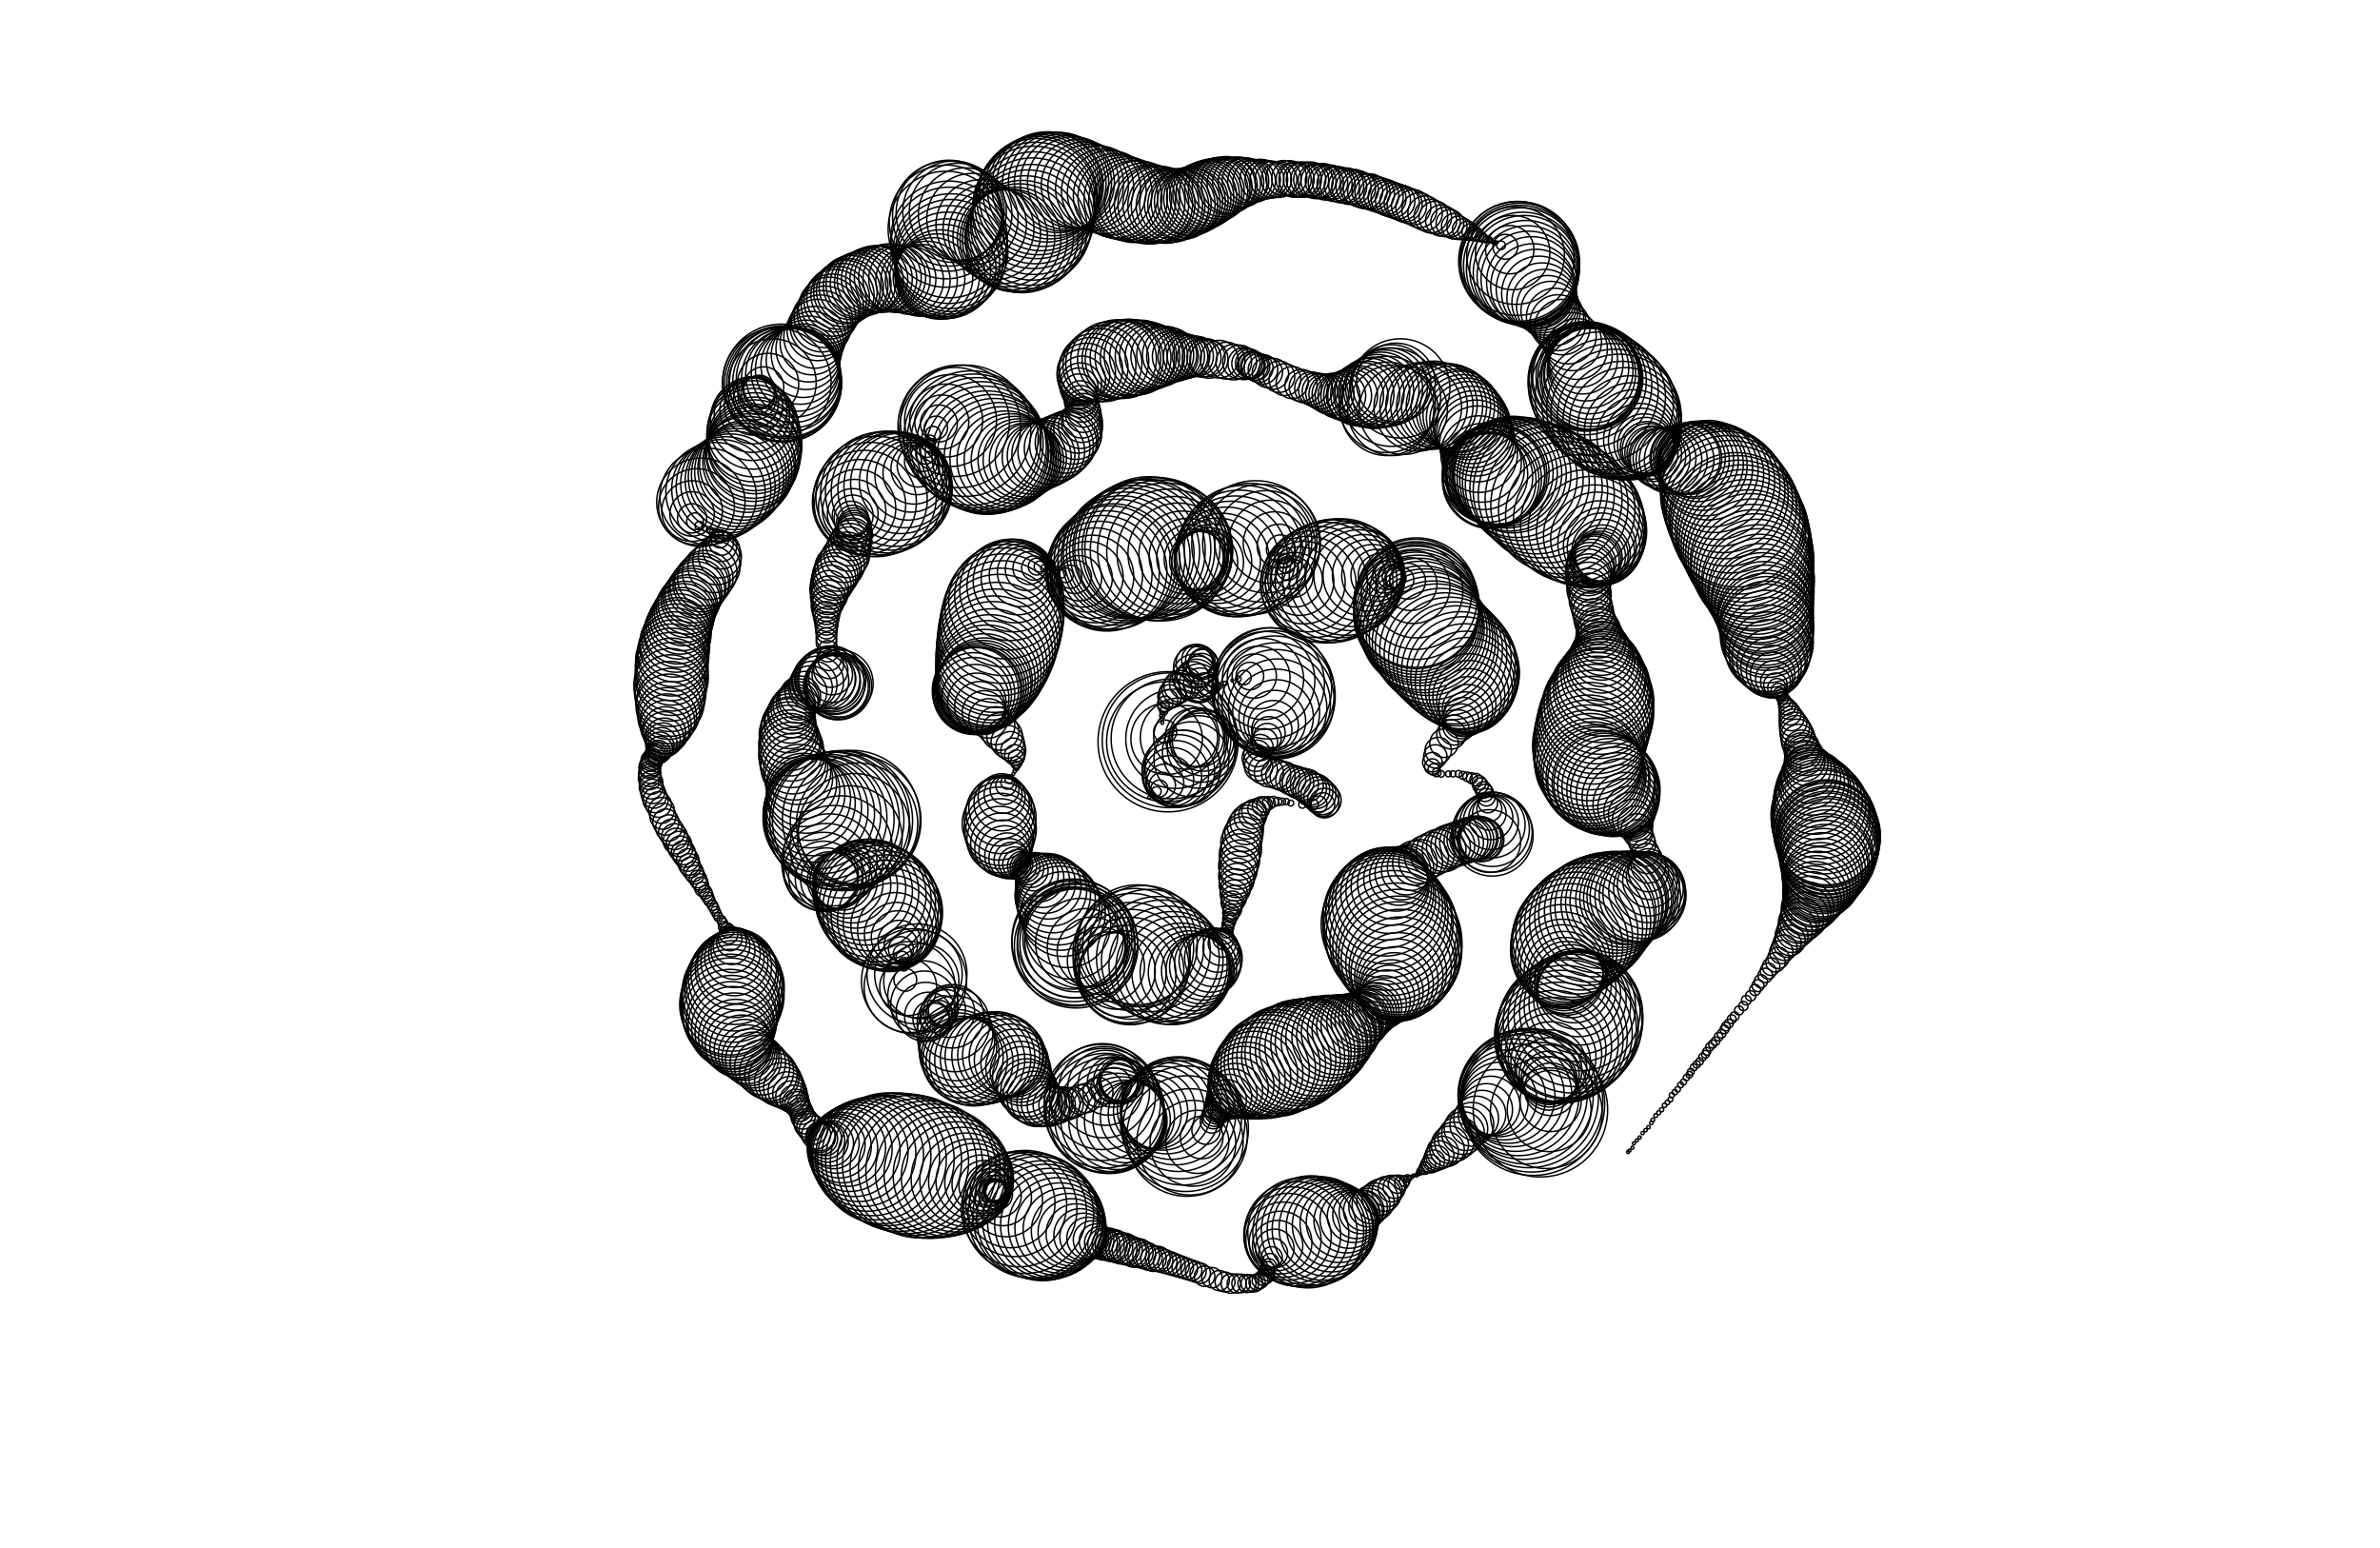 <svg version="1.1" width="1630" height="1060" xmlns="http://www.w3.org/2000/svg">
  <!-- Seed: 7308483006666344611 -->
  <g stroke="black" fill="none">
    <circle cx="787.0" cy="546.0" r="1"/>
    <circle cx="789.0" cy="544.0" r="1.57"/>
    <circle cx="792.0" cy="542.0" r="3.21"/>
    <circle cx="794.0" cy="540.0" r="5.8"/>
    <circle cx="796.0" cy="538.0" r="9.07"/>
    <circle cx="798.0" cy="536.0" r="12.75"/>
    <circle cx="801.0" cy="534.0" r="16.5"/>
    <circle cx="803.0" cy="532.0" r="19.98"/>
    <circle cx="805.0" cy="530.0" r="22.87"/>
    <circle cx="807.0" cy="528.0" r="24.91"/>
    <circle cx="810.0" cy="526.0" r="25.91"/>
    <circle cx="810.0" cy="526.0" r="26"/>
    <circle cx="816.0" cy="520.0" r="25.7"/>
    <circle cx="821.0" cy="515.0" r="24.87"/>
    <circle cx="823.0" cy="512.0" r="23.67"/>
    <circle cx="824.0" cy="509.0" r="22.33"/>
    <circle cx="824.0" cy="507.0" r="21.13"/>
    <circle cx="821.0" cy="505.0" r="20.3"/>
    <circle cx="818.0" cy="505.0" r="20"/>
    <circle cx="812.0" cy="505.0" r="21.88"/>
    <circle cx="808.0" cy="505.0" r="27.0"/>
    <circle cx="805.0" cy="506.0" r="34.0"/>
    <circle cx="802.0" cy="506.0" r="41.0"/>
    <circle cx="801.0" cy="507.0" r="46.12"/>
    <circle cx="800.0" cy="508.0" r="48"/>
    <circle cx="799.0" cy="508.0" r="41.12"/>
    <circle cx="799.0" cy="506.0" r="24.5"/>
    <circle cx="798.0" cy="501.0" r="7.88"/>
    <circle cx="796.0" cy="495.0" r="1"/>
    <circle cx="796.0" cy="492.0" r="1.2"/>
    <circle cx="796.0" cy="490.0" r="1.79"/>
    <circle cx="797.0" cy="487.0" r="2.73"/>
    <circle cx="797.0" cy="484.0" r="3.92"/>
    <circle cx="798.0" cy="482.0" r="5.29"/>
    <circle cx="800.0" cy="479.0" r="6.71"/>
    <circle cx="801.0" cy="477.0" r="8.08"/>
    <circle cx="803.0" cy="475.0" r="9.27"/>
    <circle cx="806.0" cy="472.0" r="10.21"/>
    <circle cx="808.0" cy="470.0" r="10.8"/>
    <circle cx="812.0" cy="468.0" r="11"/>
    <circle cx="817.0" cy="464.0" r="10.93"/>
    <circle cx="821.0" cy="460.0" r="10.75"/>
    <circle cx="823.0" cy="458.0" r="10.5"/>
    <circle cx="824.0" cy="455.0" r="10.25"/>
    <circle cx="824.0" cy="454.0" r="10.07"/>
    <circle cx="822.0" cy="452.0" r="10"/>
    <circle cx="820.0" cy="452.0" r="10.73"/>
    <circle cx="818.0" cy="454.0" r="12.5"/>
    <circle cx="818.0" cy="457.0" r="14.27"/>
    <circle cx="818.0" cy="463.0" r="15"/>
    <circle cx="819.0" cy="466.0" r="14.58"/>
    <circle cx="821.0" cy="468.0" r="13.36"/>
    <circle cx="822.0" cy="469.0" r="11.5"/>
    <circle cx="825.0" cy="470.0" r="9.22"/>
    <circle cx="827.0" cy="470.0" r="6.78"/>
    <circle cx="831.0" cy="470.0" r="4.5"/>
    <circle cx="834.0" cy="470.0" r="2.64"/>
    <circle cx="839.0" cy="468.0" r="1.42"/>
    <circle cx="844.0" cy="466.0" r="1"/>
    <circle cx="848.0" cy="465.0" r="2.0"/>
    <circle cx="852.0" cy="464.0" r="4.92"/>
    <circle cx="856.0" cy="463.0" r="9.45"/>
    <circle cx="859.0" cy="463.0" r="15.17"/>
    <circle cx="862.0" cy="464.0" r="21.5"/>
    <circle cx="865.0" cy="465.0" r="27.83"/>
    <circle cx="867.0" cy="466.0" r="33.55"/>
    <circle cx="869.0" cy="468.0" r="38.08"/>
    <circle cx="871.0" cy="471.0" r="41.0"/>
    <circle cx="872.0" cy="474.0" r="42"/>
    <circle cx="873.0" cy="477.0" r="41.44"/>
    <circle cx="874.0" cy="480.0" r="39.79"/>
    <circle cx="874.0" cy="482.0" r="37.17"/>
    <circle cx="875.0" cy="485.0" r="33.75"/>
    <circle cx="874.0" cy="488.0" r="29.77"/>
    <circle cx="874.0" cy="491.0" r="25.5"/>
    <circle cx="873.0" cy="494.0" r="21.23"/>
    <circle cx="872.0" cy="497.0" r="17.25"/>
    <circle cx="871.0" cy="500.0" r="13.83"/>
    <circle cx="869.0" cy="502.0" r="11.21"/>
    <circle cx="868.0" cy="505.0" r="9.56"/>
    <circle cx="866.0" cy="508.0" r="9"/>
    <circle cx="863.0" cy="512.0" r="9.04"/>
    <circle cx="861.0" cy="516.0" r="9.15"/>
    <circle cx="860.0" cy="519.0" r="9.31"/>
    <circle cx="861.0" cy="522.0" r="9.5"/>
    <circle cx="862.0" cy="525.0" r="9.69"/>
    <circle cx="865.0" cy="527.0" r="9.85"/>
    <circle cx="869.0" cy="529.0" r="9.96"/>
    <circle cx="874.0" cy="530.0" r="10"/>
    <circle cx="877.0" cy="531.0" r="10.03"/>
    <circle cx="880.0" cy="532.0" r="10.13"/>
    <circle cx="884.0" cy="534.0" r="10.29"/>
    <circle cx="887.0" cy="535.0" r="10.5"/>
    <circle cx="889.0" cy="536.0" r="10.74"/>
    <circle cx="892.0" cy="537.0" r="11.0"/>
    <circle cx="895.0" cy="538.0" r="11.26"/>
    <circle cx="897.0" cy="540.0" r="11.5"/>
    <circle cx="899.0" cy="541.0" r="11.71"/>
    <circle cx="901.0" cy="542.0" r="11.87"/>
    <circle cx="903.0" cy="544.0" r="11.97"/>
    <circle cx="905.0" cy="546.0" r="12"/>
    <circle cx="907.0" cy="548.0" r="11.5"/>
    <circle cx="907.0" cy="550.0" r="10.12"/>
    <circle cx="906.0" cy="551.0" r="8.11"/>
    <circle cx="903.0" cy="551.0" r="5.89"/>
    <circle cx="899.0" cy="551.0" r="3.88"/>
    <circle cx="892.0" cy="551.0" r="2.5"/>
    <circle cx="884.0" cy="550.0" r="2"/>
    <circle cx="881.0" cy="549.0" r="2.1"/>
    <circle cx="878.0" cy="549.0" r="2.41"/>
    <circle cx="875.0" cy="549.0" r="2.9"/>
    <circle cx="872.0" cy="549.0" r="3.57"/>
    <circle cx="869.0" cy="550.0" r="4.38"/>
    <circle cx="866.0" cy="551.0" r="5.33"/>
    <circle cx="864.0" cy="552.0" r="6.36"/>
    <circle cx="862.0" cy="554.0" r="7.45"/>
    <circle cx="859.0" cy="556.0" r="8.55"/>
    <circle cx="858.0" cy="558.0" r="9.64"/>
    <circle cx="856.0" cy="560.0" r="10.67"/>
    <circle cx="854.0" cy="563.0" r="11.62"/>
    <circle cx="853.0" cy="566.0" r="12.43"/>
    <circle cx="852.0" cy="570.0" r="13.1"/>
    <circle cx="851.0" cy="573.0" r="13.59"/>
    <circle cx="850.0" cy="577.0" r="13.9"/>
    <circle cx="850.0" cy="582.0" r="14"/>
    <circle cx="849.0" cy="585.0" r="13.93"/>
    <circle cx="849.0" cy="589.0" r="13.73"/>
    <circle cx="848.0" cy="593.0" r="13.4"/>
    <circle cx="848.0" cy="596.0" r="12.95"/>
    <circle cx="847.0" cy="600.0" r="12.39"/>
    <circle cx="847.0" cy="603.0" r="11.73"/>
    <circle cx="846.0" cy="606.0" r="11.01"/>
    <circle cx="846.0" cy="609.0" r="10.23"/>
    <circle cx="845.0" cy="612.0" r="9.41"/>
    <circle cx="845.0" cy="615.0" r="8.59"/>
    <circle cx="844.0" cy="618.0" r="7.77"/>
    <circle cx="844.0" cy="620.0" r="6.99"/>
    <circle cx="844.0" cy="623.0" r="6.27"/>
    <circle cx="843.0" cy="625.0" r="5.61"/>
    <circle cx="843.0" cy="627.0" r="5.05"/>
    <circle cx="842.0" cy="629.0" r="4.6"/>
    <circle cx="842.0" cy="631.0" r="4.27"/>
    <circle cx="841.0" cy="633.0" r="4.07"/>
    <circle cx="841.0" cy="635.0" r="4"/>
    <circle cx="840.0" cy="638.0" r="4.38"/>
    <circle cx="839.0" cy="641.0" r="5.51"/>
    <circle cx="838.0" cy="643.0" r="7.28"/>
    <circle cx="837.0" cy="646.0" r="9.55"/>
    <circle cx="836.0" cy="649.0" r="12.15"/>
    <circle cx="834.0" cy="651.0" r="14.85"/>
    <circle cx="832.0" cy="653.0" r="17.45"/>
    <circle cx="831.0" cy="656.0" r="19.72"/>
    <circle cx="829.0" cy="658.0" r="21.49"/>
    <circle cx="827.0" cy="660.0" r="22.62"/>
    <circle cx="824.0" cy="662.0" r="23"/>
    <circle cx="822.0" cy="664.0" r="23.38"/>
    <circle cx="820.0" cy="665.0" r="24.51"/>
    <circle cx="817.0" cy="666.0" r="26.28"/>
    <circle cx="815.0" cy="666.0" r="28.55"/>
    <circle cx="812.0" cy="666.0" r="31.15"/>
    <circle cx="809.0" cy="666.0" r="33.85"/>
    <circle cx="806.0" cy="664.0" r="36.45"/>
    <circle cx="803.0" cy="663.0" r="38.72"/>
    <circle cx="800.0" cy="661.0" r="40.49"/>
    <circle cx="796.0" cy="658.0" r="41.62"/>
    <circle cx="793.0" cy="656.0" r="42"/>
    <circle cx="787.0" cy="651.0" r="41.87"/>
    <circle cx="783.0" cy="648.0" r="41.5"/>
    <circle cx="779.0" cy="647.0" r="41.0"/>
    <circle cx="777.0" cy="649.0" r="40.5"/>
    <circle cx="775.0" cy="652.0" r="40.13"/>
    <circle cx="775.0" cy="658.0" r="40"/>
    <circle cx="775.0" cy="662.0" r="39.16"/>
    <circle cx="774.0" cy="665.0" r="36.8"/>
    <circle cx="772.0" cy="667.0" r="33.39"/>
    <circle cx="769.0" cy="667.0" r="29.61"/>
    <circle cx="765.0" cy="665.0" r="26.2"/>
    <circle cx="760.0" cy="662.0" r="23.84"/>
    <circle cx="754.0" cy="658.0" r="23"/>
    <circle cx="748.0" cy="652.0" r="23.99"/>
    <circle cx="744.0" cy="649.0" r="26.77"/>
    <circle cx="740.0" cy="646.0" r="30.77"/>
    <circle cx="737.0" cy="644.0" r="35.23"/>
    <circle cx="736.0" cy="644.0" r="39.23"/>
    <circle cx="735.0" cy="644.0" r="42.01"/>
    <circle cx="736.0" cy="646.0" r="43"/>
    <circle cx="737.0" cy="648.0" r="42.31"/>
    <circle cx="737.0" cy="648.0" r="40.36"/>
    <circle cx="736.0" cy="646.0" r="37.56"/>
    <circle cx="735.0" cy="643.0" r="34.44"/>
    <circle cx="734.0" cy="639.0" r="31.64"/>
    <circle cx="731.0" cy="633.0" r="29.69"/>
    <circle cx="728.0" cy="626.0" r="29"/>
    <circle cx="726.0" cy="622.0" r="28.79"/>
    <circle cx="725.0" cy="619.0" r="28.18"/>
    <circle cx="723.0" cy="616.0" r="27.19"/>
    <circle cx="721.0" cy="613.0" r="25.86"/>
    <circle cx="720.0" cy="610.0" r="24.25"/>
    <circle cx="718.0" cy="607.0" r="22.44"/>
    <circle cx="716.0" cy="605.0" r="20.49"/>
    <circle cx="714.0" cy="603.0" r="18.51"/>
    <circle cx="712.0" cy="601.0" r="16.56"/>
    <circle cx="710.0" cy="599.0" r="14.75"/>
    <circle cx="708.0" cy="597.0" r="13.14"/>
    <circle cx="706.0" cy="596.0" r="11.81"/>
    <circle cx="704.0" cy="595.0" r="10.82"/>
    <circle cx="702.0" cy="594.0" r="10.21"/>
    <circle cx="700.0" cy="593.0" r="10"/>
    <circle cx="697.0" cy="592.0" r="10.26"/>
    <circle cx="695.0" cy="591.0" r="11.0"/>
    <circle cx="693.0" cy="589.0" r="12.2"/>
    <circle cx="691.0" cy="588.0" r="13.75"/>
    <circle cx="690.0" cy="586.0" r="15.56"/>
    <circle cx="688.0" cy="583.0" r="17.5"/>
    <circle cx="687.0" cy="581.0" r="19.44"/>
    <circle cx="686.0" cy="578.0" r="21.25"/>
    <circle cx="685.0" cy="575.0" r="22.8"/>
    <circle cx="685.0" cy="571.0" r="24.0"/>
    <circle cx="685.0" cy="568.0" r="24.74"/>
    <circle cx="684.0" cy="564.0" r="25"/>
    <circle cx="685.0" cy="560.0" r="24.59"/>
    <circle cx="685.0" cy="556.0" r="23.39"/>
    <circle cx="685.0" cy="553.0" r="21.49"/>
    <circle cx="686.0" cy="550.0" r="19.0"/>
    <circle cx="686.0" cy="546.0" r="16.11"/>
    <circle cx="687.0" cy="544.0" r="13.0"/>
    <circle cx="688.0" cy="541.0" r="9.89"/>
    <circle cx="689.0" cy="538.0" r="7.0"/>
    <circle cx="690.0" cy="536.0" r="4.51"/>
    <circle cx="691.0" cy="534.0" r="2.61"/>
    <circle cx="692.0" cy="532.0" r="1.41"/>
    <circle cx="694.0" cy="530.0" r="1"/>
    <circle cx="695.0" cy="528.0" r="1.2"/>
    <circle cx="696.0" cy="526.0" r="1.8"/>
    <circle cx="696.0" cy="524.0" r="2.76"/>
    <circle cx="696.0" cy="522.0" r="4.0"/>
    <circle cx="696.0" cy="519.0" r="5.45"/>
    <circle cx="695.0" cy="517.0" r="7.0"/>
    <circle cx="694.0" cy="514.0" r="8.55"/>
    <circle cx="692.0" cy="511.0" r="10.0"/>
    <circle cx="690.0" cy="508.0" r="11.24"/>
    <circle cx="688.0" cy="504.0" r="12.2"/>
    <circle cx="685.0" cy="501.0" r="12.8"/>
    <circle cx="682.0" cy="497.0" r="13"/>
    <circle cx="677.0" cy="492.0" r="13.51"/>
    <circle cx="674.0" cy="488.0" r="14.99"/>
    <circle cx="671.0" cy="484.0" r="17.25"/>
    <circle cx="669.0" cy="481.0" r="20.02"/>
    <circle cx="668.0" cy="478.0" r="22.98"/>
    <circle cx="667.0" cy="476.0" r="25.75"/>
    <circle cx="667.0" cy="475.0" r="28.01"/>
    <circle cx="668.0" cy="473.0" r="29.49"/>
    <circle cx="669.0" cy="473.0" r="30"/>
    <circle cx="670.0" cy="473.0" r="30.09"/>
    <circle cx="671.0" cy="472.0" r="30.36"/>
    <circle cx="672.0" cy="471.0" r="30.8"/>
    <circle cx="673.0" cy="470.0" r="31.4"/>
    <circle cx="674.0" cy="469.0" r="32.14"/>
    <circle cx="674.0" cy="467.0" r="33.0"/>
    <circle cx="675.0" cy="465.0" r="33.95"/>
    <circle cx="676.0" cy="463.0" r="34.96"/>
    <circle cx="677.0" cy="461.0" r="36.0"/>
    <circle cx="678.0" cy="458.0" r="37.04"/>
    <circle cx="679.0" cy="455.0" r="38.05"/>
    <circle cx="680.0" cy="451.0" r="39.0"/>
    <circle cx="681.0" cy="448.0" r="39.86"/>
    <circle cx="682.0" cy="444.0" r="40.6"/>
    <circle cx="683.0" cy="440.0" r="41.2"/>
    <circle cx="684.0" cy="435.0" r="41.64"/>
    <circle cx="685.0" cy="431.0" r="41.91"/>
    <circle cx="686.0" cy="426.0" r="42"/>
    <circle cx="687.0" cy="421.0" r="41.69"/>
    <circle cx="688.0" cy="416.0" r="40.76"/>
    <circle cx="689.0" cy="412.0" r="39.25"/>
    <circle cx="691.0" cy="408.0" r="37.2"/>
    <circle cx="692.0" cy="404.0" r="34.68"/>
    <circle cx="694.0" cy="401.0" r="31.75"/>
    <circle cx="695.0" cy="398.0" r="28.51"/>
    <circle cx="697.0" cy="396.0" r="25.06"/>
    <circle cx="699.0" cy="394.0" r="21.5"/>
    <circle cx="701.0" cy="392.0" r="17.94"/>
    <circle cx="703.0" cy="390.0" r="14.49"/>
    <circle cx="705.0" cy="389.0" r="11.25"/>
    <circle cx="708.0" cy="389.0" r="8.32"/>
    <circle cx="710.0" cy="388.0" r="5.8"/>
    <circle cx="712.0" cy="388.0" r="3.75"/>
    <circle cx="715.0" cy="389.0" r="2.24"/>
    <circle cx="718.0" cy="389.0" r="1.31"/>
    <circle cx="720.0" cy="390.0" r="1"/>
    <circle cx="724.0" cy="392.0" r="1.46"/>
    <circle cx="727.0" cy="393.0" r="2.82"/>
    <circle cx="730.0" cy="394.0" r="5.01"/>
    <circle cx="733.0" cy="395.0" r="7.95"/>
    <circle cx="736.0" cy="395.0" r="11.5"/>
    <circle cx="739.0" cy="396.0" r="15.51"/>
    <circle cx="742.0" cy="396.0" r="19.8"/>
    <circle cx="745.0" cy="395.0" r="24.2"/>
    <circle cx="748.0" cy="395.0" r="28.49"/>
    <circle cx="750.0" cy="394.0" r="32.5"/>
    <circle cx="753.0" cy="393.0" r="36.05"/>
    <circle cx="755.0" cy="392.0" r="38.99"/>
    <circle cx="758.0" cy="391.0" r="41.18"/>
    <circle cx="760.0" cy="389.0" r="42.54"/>
    <circle cx="762.0" cy="388.0" r="43"/>
    <circle cx="765.0" cy="385.0" r="43.12"/>
    <circle cx="768.0" cy="383.0" r="43.48"/>
    <circle cx="771.0" cy="381.0" r="44.04"/>
    <circle cx="773.0" cy="379.0" r="44.75"/>
    <circle cx="776.0" cy="378.0" r="45.57"/>
    <circle cx="779.0" cy="377.0" r="46.43"/>
    <circle cx="782.0" cy="376.0" r="47.25"/>
    <circle cx="784.0" cy="376.0" r="47.96"/>
    <circle cx="787.0" cy="375.0" r="48.52"/>
    <circle cx="790.0" cy="376.0" r="48.88"/>
    <circle cx="792.0" cy="376.0" r="49"/>
    <circle cx="795.0" cy="377.0" r="48.29"/>
    <circle cx="798.0" cy="377.0" r="46.23"/>
    <circle cx="801.0" cy="378.0" r="43.02"/>
    <circle cx="804.0" cy="379.0" r="38.98"/>
    <circle cx="807.0" cy="379.0" r="34.5"/>
    <circle cx="810.0" cy="380.0" r="30.02"/>
    <circle cx="813.0" cy="381.0" r="25.98"/>
    <circle cx="815.0" cy="382.0" r="22.77"/>
    <circle cx="818.0" cy="383.0" r="20.71"/>
    <circle cx="821.0" cy="384.0" r="20"/>
    <circle cx="823.0" cy="384.0" r="20.43"/>
    <circle cx="826.0" cy="385.0" r="21.67"/>
    <circle cx="828.0" cy="385.0" r="23.66"/>
    <circle cx="831.0" cy="385.0" r="26.25"/>
    <circle cx="834.0" cy="384.0" r="29.26"/>
    <circle cx="837.0" cy="384.0" r="32.5"/>
    <circle cx="840.0" cy="383.0" r="35.74"/>
    <circle cx="843.0" cy="382.0" r="38.75"/>
    <circle cx="846.0" cy="381.0" r="41.34"/>
    <circle cx="849.0" cy="379.0" r="43.33"/>
    <circle cx="852.0" cy="377.0" r="44.57"/>
    <circle cx="856.0" cy="376.0" r="45"/>
    <circle cx="860.0" cy="373.0" r="43.79"/>
    <circle cx="864.0" cy="372.0" r="40.32"/>
    <circle cx="867.0" cy="371.0" r="35.0"/>
    <circle cx="870.0" cy="371.0" r="28.47"/>
    <circle cx="873.0" cy="372.0" r="21.53"/>
    <circle cx="876.0" cy="374.0" r="15.0"/>
    <circle cx="877.0" cy="376.0" r="9.68"/>
    <circle cx="879.0" cy="380.0" r="6.21"/>
    <circle cx="880.0" cy="384.0" r="5"/>
    <circle cx="881.0" cy="387.0" r="5.63"/>
    <circle cx="882.0" cy="390.0" r="7.48"/>
    <circle cx="884.0" cy="393.0" r="10.42"/>
    <circle cx="885.0" cy="395.0" r="14.25"/>
    <circle cx="887.0" cy="397.0" r="18.71"/>
    <circle cx="890.0" cy="398.0" r="23.5"/>
    <circle cx="893.0" cy="399.0" r="28.29"/>
    <circle cx="896.0" cy="400.0" r="32.75"/>
    <circle cx="900.0" cy="400.0" r="36.58"/>
    <circle cx="903.0" cy="400.0" r="39.52"/>
    <circle cx="908.0" cy="399.0" r="41.37"/>
    <circle cx="912.0" cy="398.0" r="42"/>
    <circle cx="915.0" cy="397.0" r="41.66"/>
    <circle cx="919.0" cy="396.0" r="40.67"/>
    <circle cx="922.0" cy="396.0" r="39.05"/>
    <circle cx="925.0" cy="395.0" r="36.87"/>
    <circle cx="928.0" cy="395.0" r="34.22"/>
    <circle cx="931.0" cy="394.0" r="31.2"/>
    <circle cx="934.0" cy="394.0" r="27.91"/>
    <circle cx="937.0" cy="394.0" r="24.5"/>
    <circle cx="940.0" cy="394.0" r="21.09"/>
    <circle cx="943.0" cy="394.0" r="17.8"/>
    <circle cx="945.0" cy="394.0" r="14.78"/>
    <circle cx="948.0" cy="394.0" r="12.13"/>
    <circle cx="950.0" cy="394.0" r="9.95"/>
    <circle cx="952.0" cy="395.0" r="8.33"/>
    <circle cx="954.0" cy="395.0" r="7.34"/>
    <circle cx="956.0" cy="396.0" r="7"/>
    <circle cx="960.0" cy="397.0" r="8.37"/>
    <circle cx="964.0" cy="398.0" r="12.27"/>
    <circle cx="966.0" cy="400.0" r="18.11"/>
    <circle cx="968.0" cy="402.0" r="25.0"/>
    <circle cx="970.0" cy="405.0" r="31.89"/>
    <circle cx="970.0" cy="407.0" r="37.73"/>
    <circle cx="970.0" cy="410.0" r="41.63"/>
    <circle cx="970.0" cy="414.0" r="43"/>
    <circle cx="970.0" cy="415.0" r="42.99"/>
    <circle cx="970.0" cy="417.0" r="42.96"/>
    <circle cx="970.0" cy="419.0" r="42.92"/>
    <circle cx="970.0" cy="421.0" r="42.85"/>
    <circle cx="971.0" cy="423.0" r="42.78"/>
    <circle cx="972.0" cy="425.0" r="42.69"/>
    <circle cx="973.0" cy="427.0" r="42.6"/>
    <circle cx="974.0" cy="430.0" r="42.5"/>
    <circle cx="976.0" cy="432.0" r="42.4"/>
    <circle cx="978.0" cy="434.0" r="42.31"/>
    <circle cx="980.0" cy="437.0" r="42.22"/>
    <circle cx="982.0" cy="440.0" r="42.15"/>
    <circle cx="984.0" cy="442.0" r="42.08"/>
    <circle cx="987.0" cy="445.0" r="42.04"/>
    <circle cx="990.0" cy="448.0" r="42.01"/>
    <circle cx="993.0" cy="451.0" r="42"/>
    <circle cx="996.0" cy="454.0" r="41.78"/>
    <circle cx="998.0" cy="456.0" r="41.13"/>
    <circle cx="1000.0" cy="459.0" r="40.07"/>
    <circle cx="1002.0" cy="461.0" r="38.63"/>
    <circle cx="1003.0" cy="464.0" r="36.84"/>
    <circle cx="1004.0" cy="467.0" r="34.75"/>
    <circle cx="1005.0" cy="469.0" r="32.43"/>
    <circle cx="1006.0" cy="472.0" r="29.93"/>
    <circle cx="1006.0" cy="475.0" r="27.32"/>
    <circle cx="1006.0" cy="477.0" r="24.68"/>
    <circle cx="1006.0" cy="480.0" r="22.07"/>
    <circle cx="1005.0" cy="483.0" r="19.57"/>
    <circle cx="1005.0" cy="486.0" r="17.25"/>
    <circle cx="1004.0" cy="489.0" r="15.16"/>
    <circle cx="1002.0" cy="491.0" r="13.37"/>
    <circle cx="1001.0" cy="494.0" r="11.93"/>
    <circle cx="999.0" cy="497.0" r="10.87"/>
    <circle cx="996.0" cy="500.0" r="10.22"/>
    <circle cx="994.0" cy="503.0" r="10"/>
    <circle cx="989.0" cy="509.0" r="9.76"/>
    <circle cx="985.0" cy="514.0" r="9.06"/>
    <circle cx="983.0" cy="518.0" r="8.0"/>
    <circle cx="981.0" cy="522.0" r="6.69"/>
    <circle cx="981.0" cy="525.0" r="5.31"/>
    <circle cx="982.0" cy="527.0" r="4.0"/>
    <circle cx="984.0" cy="529.0" r="2.94"/>
    <circle cx="987.0" cy="530.0" r="2.24"/>
    <circle cx="992.0" cy="530.0" r="2"/>
    <circle cx="995.0" cy="530.0" r="2.08"/>
    <circle cx="999.0" cy="530.0" r="2.32"/>
    <circle cx="1002.0" cy="531.0" r="2.69"/>
    <circle cx="1005.0" cy="532.0" r="3.17"/>
    <circle cx="1008.0" cy="533.0" r="3.72"/>
    <circle cx="1011.0" cy="534.0" r="4.28"/>
    <circle cx="1013.0" cy="536.0" r="4.83"/>
    <circle cx="1014.0" cy="538.0" r="5.31"/>
    <circle cx="1016.0" cy="541.0" r="5.68"/>
    <circle cx="1017.0" cy="543.0" r="5.92"/>
    <circle cx="1018.0" cy="546.0" r="6"/>
    <circle cx="1019.0" cy="550.0" r="6.66"/>
    <circle cx="1020.0" cy="554.0" r="8.57"/>
    <circle cx="1020.0" cy="557.0" r="11.5"/>
    <circle cx="1021.0" cy="560.0" r="15.09"/>
    <circle cx="1021.0" cy="563.0" r="18.91"/>
    <circle cx="1022.0" cy="565.0" r="22.5"/>
    <circle cx="1022.0" cy="568.0" r="25.43"/>
    <circle cx="1022.0" cy="570.0" r="27.34"/>
    <circle cx="1022.0" cy="572.0" r="28"/>
    <circle cx="1020.0" cy="576.0" r="21.5"/>
    <circle cx="1015.0" cy="575.0" r="15"/>
    <circle cx="1014.0" cy="575.0" r="15.0"/>
    <circle cx="1013.0" cy="574.0" r="15.0"/>
    <circle cx="1011.0" cy="574.0" r="15.0"/>
    <circle cx="1010.0" cy="574.0" r="15.0"/>
    <circle cx="1008.0" cy="575.0" r="15.0"/>
    <circle cx="1006.0" cy="575.0" r="15.0"/>
    <circle cx="1004.0" cy="576.0" r="15.0"/>
    <circle cx="1001.0" cy="577.0" r="15.0"/>
    <circle cx="998.0" cy="578.0" r="15.0"/>
    <circle cx="995.0" cy="579.0" r="15.0"/>
    <circle cx="992.0" cy="580.0" r="15.0"/>
    <circle cx="989.0" cy="582.0" r="15.0"/>
    <circle cx="985.0" cy="583.0" r="15.0"/>
    <circle cx="981.0" cy="585.0" r="15.0"/>
    <circle cx="977.0" cy="587.0" r="15.0"/>
    <circle cx="973.0" cy="590.0" r="15"/>
    <circle cx="969.0" cy="591.0" r="15.21"/>
    <circle cx="966.0" cy="594.0" r="15.84"/>
    <circle cx="963.0" cy="596.0" r="16.87"/>
    <circle cx="960.0" cy="598.0" r="18.27"/>
    <circle cx="958.0" cy="600.0" r="20.0"/>
    <circle cx="956.0" cy="602.0" r="22.02"/>
    <circle cx="954.0" cy="605.0" r="24.27"/>
    <circle cx="952.0" cy="607.0" r="26.69"/>
    <circle cx="951.0" cy="610.0" r="29.22"/>
    <circle cx="950.0" cy="612.0" r="31.78"/>
    <circle cx="949.0" cy="615.0" r="34.31"/>
    <circle cx="949.0" cy="618.0" r="36.73"/>
    <circle cx="949.0" cy="621.0" r="38.98"/>
    <circle cx="949.0" cy="624.0" r="41.0"/>
    <circle cx="949.0" cy="627.0" r="42.73"/>
    <circle cx="950.0" cy="630.0" r="44.13"/>
    <circle cx="950.0" cy="633.0" r="45.16"/>
    <circle cx="952.0" cy="636.0" r="45.79"/>
    <circle cx="953.0" cy="639.0" r="46"/>
    <circle cx="954.0" cy="642.0" r="45.8"/>
    <circle cx="956.0" cy="645.0" r="45.21"/>
    <circle cx="957.0" cy="649.0" r="44.25"/>
    <circle cx="958.0" cy="652.0" r="42.94"/>
    <circle cx="958.0" cy="655.0" r="41.32"/>
    <circle cx="958.0" cy="657.0" r="39.43"/>
    <circle cx="959.0" cy="660.0" r="37.32"/>
    <circle cx="959.0" cy="663.0" r="35.06"/>
    <circle cx="958.0" cy="666.0" r="32.7"/>
    <circle cx="958.0" cy="669.0" r="30.3"/>
    <circle cx="957.0" cy="671.0" r="27.94"/>
    <circle cx="956.0" cy="674.0" r="25.68"/>
    <circle cx="955.0" cy="676.0" r="23.57"/>
    <circle cx="953.0" cy="679.0" r="21.68"/>
    <circle cx="952.0" cy="681.0" r="20.06"/>
    <circle cx="950.0" cy="683.0" r="18.75"/>
    <circle cx="948.0" cy="686.0" r="17.79"/>
    <circle cx="946.0" cy="688.0" r="17.2"/>
    <circle cx="943.0" cy="690.0" r="17"/>
    <circle cx="941.0" cy="692.0" r="17.07"/>
    <circle cx="939.0" cy="693.0" r="17.29"/>
    <circle cx="937.0" cy="695.0" r="17.65"/>
    <circle cx="935.0" cy="696.0" r="18.15"/>
    <circle cx="933.0" cy="698.0" r="18.77"/>
    <circle cx="931.0" cy="699.0" r="19.51"/>
    <circle cx="929.0" cy="700.0" r="20.37"/>
    <circle cx="926.0" cy="702.0" r="21.32"/>
    <circle cx="924.0" cy="703.0" r="22.35"/>
    <circle cx="922.0" cy="705.0" r="23.45"/>
    <circle cx="920.0" cy="706.0" r="24.61"/>
    <circle cx="917.0" cy="707.0" r="25.79"/>
    <circle cx="915.0" cy="709.0" r="27.0"/>
    <circle cx="913.0" cy="710.0" r="28.21"/>
    <circle cx="910.0" cy="711.0" r="29.39"/>
    <circle cx="908.0" cy="713.0" r="30.55"/>
    <circle cx="905.0" cy="714.0" r="31.65"/>
    <circle cx="903.0" cy="715.0" r="32.68"/>
    <circle cx="900.0" cy="717.0" r="33.63"/>
    <circle cx="897.0" cy="718.0" r="34.49"/>
    <circle cx="895.0" cy="719.0" r="35.23"/>
    <circle cx="892.0" cy="720.0" r="35.85"/>
    <circle cx="889.0" cy="721.0" r="36.35"/>
    <circle cx="887.0" cy="723.0" r="36.71"/>
    <circle cx="884.0" cy="724.0" r="36.93"/>
    <circle cx="881.0" cy="725.0" r="37"/>
    <circle cx="878.0" cy="726.0" r="36.88"/>
    <circle cx="875.0" cy="728.0" r="36.51"/>
    <circle cx="872.0" cy="729.0" r="35.9"/>
    <circle cx="869.0" cy="730.0" r="35.06"/>
    <circle cx="867.0" cy="732.0" r="34.0"/>
    <circle cx="864.0" cy="733.0" r="32.75"/>
    <circle cx="861.0" cy="735.0" r="31.33"/>
    <circle cx="859.0" cy="736.0" r="29.75"/>
    <circle cx="856.0" cy="738.0" r="28.05"/>
    <circle cx="854.0" cy="740.0" r="26.25"/>
    <circle cx="852.0" cy="741.0" r="24.39"/>
    <circle cx="850.0" cy="743.0" r="22.5"/>
    <circle cx="848.0" cy="745.0" r="20.61"/>
    <circle cx="846.0" cy="747.0" r="18.75"/>
    <circle cx="844.0" cy="749.0" r="16.95"/>
    <circle cx="842.0" cy="751.0" r="15.25"/>
    <circle cx="840.0" cy="753.0" r="13.67"/>
    <circle cx="838.0" cy="755.0" r="12.25"/>
    <circle cx="837.0" cy="757.0" r="11.0"/>
    <circle cx="835.0" cy="759.0" r="9.94"/>
    <circle cx="834.0" cy="761.0" r="9.1"/>
    <circle cx="832.0" cy="763.0" r="8.49"/>
    <circle cx="831.0" cy="765.0" r="8.12"/>
    <circle cx="830.0" cy="768.0" r="8"/>
    <circle cx="826.0" cy="774.0" r="9.73"/>
    <circle cx="823.0" cy="779.0" r="14.59"/>
    <circle cx="820.0" cy="782.0" r="21.61"/>
    <circle cx="817.0" cy="783.0" r="29.39"/>
    <circle cx="815.0" cy="782.0" r="36.41"/>
    <circle cx="813.0" cy="778.0" r="41.27"/>
    <circle cx="812.0" cy="773.0" r="43"/>
    <circle cx="810.0" cy="769.0" r="42.56"/>
    <circle cx="809.0" cy="766.0" r="41.28"/>
    <circle cx="807.0" cy="763.0" r="39.29"/>
    <circle cx="805.0" cy="761.0" r="36.78"/>
    <circle cx="802.0" cy="760.0" r="34.0"/>
    <circle cx="799.0" cy="759.0" r="31.22"/>
    <circle cx="796.0" cy="759.0" r="28.71"/>
    <circle cx="792.0" cy="760.0" r="26.72"/>
    <circle cx="788.0" cy="761.0" r="25.44"/>
    <circle cx="784.0" cy="763.0" r="25"/>
    <circle cx="779.0" cy="765.0" r="25.39"/>
    <circle cx="775.0" cy="767.0" r="26.53"/>
    <circle cx="771.0" cy="768.0" r="28.3"/>
    <circle cx="768.0" cy="768.0" r="30.53"/>
    <circle cx="765.0" cy="768.0" r="33.0"/>
    <circle cx="762.0" cy="767.0" r="35.47"/>
    <circle cx="760.0" cy="766.0" r="37.7"/>
    <circle cx="758.0" cy="764.0" r="39.47"/>
    <circle cx="757.0" cy="762.0" r="40.61"/>
    <circle cx="756.0" cy="759.0" r="41"/>
    <circle cx="755.0" cy="755.0" r="39.76"/>
    <circle cx="755.0" cy="751.0" r="36.29"/>
    <circle cx="756.0" cy="748.0" r="31.28"/>
    <circle cx="757.0" cy="745.0" r="25.72"/>
    <circle cx="759.0" cy="743.0" r="20.71"/>
    <circle cx="762.0" cy="741.0" r="17.24"/>
    <circle cx="765.0" cy="740.0" r="16"/>
    <circle cx="768.0" cy="740.0" r="15.77"/>
    <circle cx="769.0" cy="740.0" r="15.12"/>
    <circle cx="768.0" cy="740.0" r="14.15"/>
    <circle cx="766.0" cy="741.0" r="13.0"/>
    <circle cx="763.0" cy="743.0" r="11.85"/>
    <circle cx="758.0" cy="745.0" r="10.88"/>
    <circle cx="752.0" cy="748.0" r="10.23"/>
    <circle cx="744.0" cy="752.0" r="10"/>
    <circle cx="740.0" cy="753.0" r="10.11"/>
    <circle cx="735.0" cy="755.0" r="10.43"/>
    <circle cx="731.0" cy="756.0" r="10.95"/>
    <circle cx="728.0" cy="756.0" r="11.65"/>
    <circle cx="724.0" cy="757.0" r="12.5"/>
    <circle cx="721.0" cy="757.0" r="13.45"/>
    <circle cx="718.0" cy="757.0" r="14.48"/>
    <circle cx="715.0" cy="756.0" r="15.52"/>
    <circle cx="713.0" cy="755.0" r="16.55"/>
    <circle cx="710.0" cy="754.0" r="17.5"/>
    <circle cx="708.0" cy="752.0" r="18.35"/>
    <circle cx="706.0" cy="750.0" r="19.05"/>
    <circle cx="705.0" cy="747.0" r="19.57"/>
    <circle cx="703.0" cy="745.0" r="19.89"/>
    <circle cx="702.0" cy="742.0" r="20"/>
    <circle cx="700.0" cy="737.0" r="20.22"/>
    <circle cx="699.0" cy="734.0" r="20.87"/>
    <circle cx="697.0" cy="731.0" r="21.9"/>
    <circle cx="695.0" cy="728.0" r="23.22"/>
    <circle cx="692.0" cy="726.0" r="24.72"/>
    <circle cx="690.0" cy="724.0" r="26.28"/>
    <circle cx="687.0" cy="723.0" r="27.78"/>
    <circle cx="685.0" cy="723.0" r="29.1"/>
    <circle cx="682.0" cy="723.0" r="30.13"/>
    <circle cx="678.0" cy="724.0" r="30.78"/>
    <circle cx="675.0" cy="725.0" r="31"/>
    <circle cx="671.0" cy="726.0" r="30.85"/>
    <circle cx="667.0" cy="727.0" r="30.42"/>
    <circle cx="664.0" cy="727.0" r="29.75"/>
    <circle cx="661.0" cy="726.0" r="28.93"/>
    <circle cx="659.0" cy="724.0" r="28.07"/>
    <circle cx="657.0" cy="721.0" r="27.25"/>
    <circle cx="656.0" cy="718.0" r="26.58"/>
    <circle cx="655.0" cy="714.0" r="26.15"/>
    <circle cx="654.0" cy="708.0" r="26"/>
    <circle cx="653.0" cy="701.0" r="24.86"/>
    <circle cx="652.0" cy="696.0" r="21.75"/>
    <circle cx="650.0" cy="693.0" r="17.5"/>
    <circle cx="648.0" cy="691.0" r="13.25"/>
    <circle cx="646.0" cy="692.0" r="10.14"/>
    <circle cx="643.0" cy="694.0" r="9"/>
    <circle cx="640.0" cy="697.0" r="10.0"/>
    <circle cx="638.0" cy="698.0" r="12.75"/>
    <circle cx="636.0" cy="696.0" r="16.5"/>
    <circle cx="634.0" cy="693.0" r="20.25"/>
    <circle cx="633.0" cy="688.0" r="23.0"/>
    <circle cx="632.0" cy="682.0" r="24"/>
    <circle cx="631.0" cy="672.0" r="25.76"/>
    <circle cx="629.0" cy="667.0" r="30.0"/>
    <circle cx="628.0" cy="667.0" r="34.24"/>
    <circle cx="626.0" cy="672.0" r="36"/>
    <circle cx="623.0" cy="676.0" r="31.17"/>
    <circle cx="622.0" cy="676.0" r="19.5"/>
    <circle cx="620.0" cy="671.0" r="7.83"/>
    <circle cx="619.0" cy="662.0" r="3"/>
    <circle cx="619.0" cy="659.0" r="3.37"/>
    <circle cx="618.0" cy="656.0" r="4.45"/>
    <circle cx="618.0" cy="653.0" r="6.2"/>
    <circle cx="617.0" cy="650.0" r="8.56"/>
    <circle cx="617.0" cy="647.0" r="11.44"/>
    <circle cx="616.0" cy="645.0" r="14.73"/>
    <circle cx="615.0" cy="642.0" r="18.29"/>
    <circle cx="614.0" cy="640.0" r="22.0"/>
    <circle cx="613.0" cy="637.0" r="25.71"/>
    <circle cx="612.0" cy="634.0" r="29.27"/>
    <circle cx="610.0" cy="632.0" r="32.56"/>
    <circle cx="609.0" cy="630.0" r="35.44"/>
    <circle cx="607.0" cy="627.0" r="37.8"/>
    <circle cx="606.0" cy="625.0" r="39.55"/>
    <circle cx="604.0" cy="623.0" r="40.63"/>
    <circle cx="602.0" cy="620.0" r="41"/>
    <circle cx="600.0" cy="618.0" r="40.68"/>
    <circle cx="598.0" cy="616.0" r="39.74"/>
    <circle cx="596.0" cy="613.0" r="38.23"/>
    <circle cx="593.0" cy="611.0" r="36.25"/>
    <circle cx="591.0" cy="610.0" r="33.9"/>
    <circle cx="589.0" cy="608.0" r="31.33"/>
    <circle cx="586.0" cy="607.0" r="28.67"/>
    <circle cx="584.0" cy="606.0" r="26.1"/>
    <circle cx="581.0" cy="605.0" r="23.75"/>
    <circle cx="579.0" cy="604.0" r="21.77"/>
    <circle cx="577.0" cy="603.0" r="20.26"/>
    <circle cx="574.0" cy="603.0" r="19.32"/>
    <circle cx="572.0" cy="603.0" r="19"/>
    <circle cx="568.0" cy="603.0" r="19.61"/>
    <circle cx="566.0" cy="602.0" r="21.34"/>
    <circle cx="564.0" cy="600.0" r="23.94"/>
    <circle cx="564.0" cy="597.0" r="27.0"/>
    <circle cx="566.0" cy="594.0" r="30.06"/>
    <circle cx="568.0" cy="590.0" r="32.66"/>
    <circle cx="571.0" cy="586.0" r="34.39"/>
    <circle cx="576.0" cy="580.0" r="35"/>
    <circle cx="582.0" cy="574.0" r="35.87"/>
    <circle cx="585.0" cy="568.0" r="38.25"/>
    <circle cx="587.0" cy="564.0" r="41.5"/>
    <circle cx="586.0" cy="562.0" r="44.75"/>
    <circle cx="583.0" cy="561.0" r="47.13"/>
    <circle cx="577.0" cy="562.0" r="48"/>
    <circle cx="575.0" cy="562.0" r="47.76"/>
    <circle cx="572.0" cy="562.0" r="47.05"/>
    <circle cx="570.0" cy="561.0" r="45.89"/>
    <circle cx="568.0" cy="561.0" r="44.34"/>
    <circle cx="565.0" cy="560.0" r="42.44"/>
    <circle cx="563.0" cy="558.0" r="40.28"/>
    <circle cx="561.0" cy="557.0" r="37.94"/>
    <circle cx="559.0" cy="555.0" r="35.5"/>
    <circle cx="557.0" cy="553.0" r="33.06"/>
    <circle cx="555.0" cy="550.0" r="30.72"/>
    <circle cx="554.0" cy="547.0" r="28.56"/>
    <circle cx="552.0" cy="544.0" r="26.66"/>
    <circle cx="550.0" cy="541.0" r="25.11"/>
    <circle cx="549.0" cy="537.0" r="23.95"/>
    <circle cx="547.0" cy="533.0" r="23.24"/>
    <circle cx="546.0" cy="528.0" r="23"/>
    <circle cx="544.0" cy="525.0" r="22.93"/>
    <circle cx="543.0" cy="521.0" r="22.73"/>
    <circle cx="542.0" cy="517.0" r="22.4"/>
    <circle cx="542.0" cy="513.0" r="21.95"/>
    <circle cx="541.0" cy="510.0" r="21.39"/>
    <circle cx="541.0" cy="507.0" r="20.75"/>
    <circle cx="540.0" cy="503.0" r="20.04"/>
    <circle cx="540.0" cy="500.0" r="19.28"/>
    <circle cx="540.0" cy="497.0" r="18.5"/>
    <circle cx="541.0" cy="495.0" r="17.72"/>
    <circle cx="541.0" cy="492.0" r="16.96"/>
    <circle cx="542.0" cy="489.0" r="16.25"/>
    <circle cx="542.0" cy="487.0" r="15.61"/>
    <circle cx="543.0" cy="485.0" r="15.05"/>
    <circle cx="544.0" cy="483.0" r="14.6"/>
    <circle cx="546.0" cy="481.0" r="14.27"/>
    <circle cx="547.0" cy="479.0" r="14.07"/>
    <circle cx="548.0" cy="477.0" r="14"/>
    <circle cx="552.0" cy="474.0" r="14.27"/>
    <circle cx="555.0" cy="471.0" r="15.05"/>
    <circle cx="557.0" cy="469.0" r="16.25"/>
    <circle cx="560.0" cy="467.0" r="17.72"/>
    <circle cx="562.0" cy="466.0" r="19.28"/>
    <circle cx="565.0" cy="465.0" r="20.75"/>
    <circle cx="567.0" cy="465.0" r="21.95"/>
    <circle cx="569.0" cy="465.0" r="22.73"/>
    <circle cx="570.0" cy="466.0" r="23"/>
    <circle cx="575.0" cy="468.0" r="23.0"/>
    <circle cx="574.0" cy="470.0" r="23"/>
    <circle cx="573.0" cy="470.0" r="22.68"/>
    <circle cx="573.0" cy="470.0" r="21.73"/>
    <circle cx="572.0" cy="469.0" r="20.24"/>
    <circle cx="571.0" cy="467.0" r="18.32"/>
    <circle cx="570.0" cy="465.0" r="16.14"/>
    <circle cx="570.0" cy="462.0" r="13.86"/>
    <circle cx="569.0" cy="459.0" r="11.68"/>
    <circle cx="568.0" cy="455.0" r="9.76"/>
    <circle cx="568.0" cy="451.0" r="8.27"/>
    <circle cx="567.0" cy="446.0" r="7.32"/>
    <circle cx="566.0" cy="440.0" r="7"/>
    <circle cx="566.0" cy="437.0" r="7.06"/>
    <circle cx="566.0" cy="433.0" r="7.24"/>
    <circle cx="566.0" cy="430.0" r="7.54"/>
    <circle cx="566.0" cy="427.0" r="7.95"/>
    <circle cx="566.0" cy="424.0" r="8.45"/>
    <circle cx="566.0" cy="421.0" r="9.04"/>
    <circle cx="566.0" cy="418.0" r="9.69"/>
    <circle cx="566.0" cy="415.0" r="10.4"/>
    <circle cx="567.0" cy="412.0" r="11.13"/>
    <circle cx="567.0" cy="409.0" r="11.87"/>
    <circle cx="568.0" cy="407.0" r="12.6"/>
    <circle cx="568.0" cy="404.0" r="13.31"/>
    <circle cx="569.0" cy="401.0" r="13.96"/>
    <circle cx="570.0" cy="399.0" r="14.55"/>
    <circle cx="571.0" cy="396.0" r="15.05"/>
    <circle cx="572.0" cy="394.0" r="15.46"/>
    <circle cx="573.0" cy="392.0" r="15.76"/>
    <circle cx="574.0" cy="389.0" r="15.94"/>
    <circle cx="576.0" cy="387.0" r="16"/>
    <circle cx="578.0" cy="383.0" r="15.9"/>
    <circle cx="580.0" cy="380.0" r="15.6"/>
    <circle cx="581.0" cy="376.0" r="15.14"/>
    <circle cx="582.0" cy="373.0" r="14.54"/>
    <circle cx="583.0" cy="370.0" r="13.86"/>
    <circle cx="584.0" cy="368.0" r="13.14"/>
    <circle cx="585.0" cy="365.0" r="12.46"/>
    <circle cx="585.0" cy="363.0" r="11.86"/>
    <circle cx="585.0" cy="361.0" r="11.4"/>
    <circle cx="585.0" cy="359.0" r="11.1"/>
    <circle cx="584.0" cy="357.0" r="11"/>
    <circle cx="583.0" cy="355.0" r="11.76"/>
    <circle cx="584.0" cy="353.0" r="13.96"/>
    <circle cx="584.0" cy="352.0" r="17.39"/>
    <circle cx="585.0" cy="350.0" r="21.71"/>
    <circle cx="587.0" cy="348.0" r="26.5"/>
    <circle cx="589.0" cy="346.0" r="31.29"/>
    <circle cx="592.0" cy="344.0" r="35.61"/>
    <circle cx="596.0" cy="342.0" r="39.04"/>
    <circle cx="600.0" cy="340.0" r="41.24"/>
    <circle cx="604.0" cy="338.0" r="42"/>
    <circle cx="607.0" cy="337.0" r="41.68"/>
    <circle cx="610.0" cy="336.0" r="40.72"/>
    <circle cx="613.0" cy="335.0" r="39.15"/>
    <circle cx="615.0" cy="333.0" r="37.04"/>
    <circle cx="617.0" cy="331.0" r="34.45"/>
    <circle cx="620.0" cy="330.0" r="31.47"/>
    <circle cx="622.0" cy="328.0" r="28.2"/>
    <circle cx="624.0" cy="326.0" r="24.75"/>
    <circle cx="626.0" cy="324.0" r="21.25"/>
    <circle cx="628.0" cy="321.0" r="17.8"/>
    <circle cx="629.0" cy="319.0" r="14.53"/>
    <circle cx="631.0" cy="316.0" r="11.55"/>
    <circle cx="632.0" cy="314.0" r="8.96"/>
    <circle cx="634.0" cy="311.0" r="6.85"/>
    <circle cx="635.0" cy="308.0" r="5.28"/>
    <circle cx="636.0" cy="305.0" r="4.32"/>
    <circle cx="637.0" cy="302.0" r="4"/>
    <circle cx="639.0" cy="297.0" r="5.03"/>
    <circle cx="641.0" cy="293.0" r="8.01"/>
    <circle cx="643.0" cy="290.0" r="12.66"/>
    <circle cx="645.0" cy="289.0" r="18.51"/>
    <circle cx="648.0" cy="288.0" r="25.0"/>
    <circle cx="651.0" cy="288.0" r="31.49"/>
    <circle cx="654.0" cy="289.0" r="37.34"/>
    <circle cx="657.0" cy="292.0" r="41.99"/>
    <circle cx="661.0" cy="295.0" r="44.97"/>
    <circle cx="665.0" cy="300.0" r="46"/>
    <circle cx="667.0" cy="302.0" r="45.84"/>
    <circle cx="669.0" cy="304.0" r="45.38"/>
    <circle cx="672.0" cy="306.0" r="44.61"/>
    <circle cx="674.0" cy="308.0" r="43.58"/>
    <circle cx="676.0" cy="310.0" r="42.29"/>
    <circle cx="679.0" cy="311.0" r="40.79"/>
    <circle cx="681.0" cy="312.0" r="39.12"/>
    <circle cx="684.0" cy="313.0" r="37.32"/>
    <circle cx="686.0" cy="314.0" r="35.45"/>
    <circle cx="689.0" cy="315.0" r="33.55"/>
    <circle cx="692.0" cy="315.0" r="31.68"/>
    <circle cx="695.0" cy="315.0" r="29.88"/>
    <circle cx="698.0" cy="315.0" r="28.21"/>
    <circle cx="700.0" cy="315.0" r="26.71"/>
    <circle cx="703.0" cy="315.0" r="25.42"/>
    <circle cx="706.0" cy="314.0" r="24.39"/>
    <circle cx="710.0" cy="313.0" r="23.62"/>
    <circle cx="713.0" cy="312.0" r="23.16"/>
    <circle cx="716.0" cy="311.0" r="23"/>
    <circle cx="720.0" cy="309.0" r="22.87"/>
    <circle cx="724.0" cy="307.0" r="22.48"/>
    <circle cx="727.0" cy="305.0" r="21.85"/>
    <circle cx="730.0" cy="303.0" r="21.01"/>
    <circle cx="732.0" cy="301.0" r="20.0"/>
    <circle cx="735.0" cy="299.0" r="18.85"/>
    <circle cx="737.0" cy="297.0" r="17.63"/>
    <circle cx="738.0" cy="294.0" r="16.37"/>
    <circle cx="740.0" cy="292.0" r="15.15"/>
    <circle cx="741.0" cy="289.0" r="14.0"/>
    <circle cx="741.0" cy="287.0" r="12.99"/>
    <circle cx="742.0" cy="284.0" r="12.15"/>
    <circle cx="742.0" cy="281.0" r="11.52"/>
    <circle cx="741.0" cy="278.0" r="11.13"/>
    <circle cx="740.0" cy="275.0" r="11"/>
    <circle cx="740.0" cy="272.0" r="11.23"/>
    <circle cx="739.0" cy="268.0" r="11.92"/>
    <circle cx="739.0" cy="265.0" r="13.01"/>
    <circle cx="740.0" cy="263.0" r="14.46"/>
    <circle cx="741.0" cy="260.0" r="16.16"/>
    <circle cx="742.0" cy="257.0" r="18.04"/>
    <circle cx="744.0" cy="255.0" r="19.96"/>
    <circle cx="747.0" cy="253.0" r="21.84"/>
    <circle cx="749.0" cy="252.0" r="23.54"/>
    <circle cx="753.0" cy="250.0" r="24.99"/>
    <circle cx="756.0" cy="249.0" r="26.08"/>
    <circle cx="760.0" cy="247.0" r="26.77"/>
    <circle cx="765.0" cy="246.0" r="27"/>
    <circle cx="768.0" cy="246.0" r="26.93"/>
    <circle cx="770.0" cy="246.0" r="26.74"/>
    <circle cx="773.0" cy="245.0" r="26.42"/>
    <circle cx="776.0" cy="245.0" r="25.98"/>
    <circle cx="779.0" cy="245.0" r="25.43"/>
    <circle cx="781.0" cy="244.0" r="24.78"/>
    <circle cx="784.0" cy="244.0" r="24.04"/>
    <circle cx="787.0" cy="244.0" r="23.22"/>
    <circle cx="789.0" cy="244.0" r="22.34"/>
    <circle cx="792.0" cy="244.0" r="21.42"/>
    <circle cx="795.0" cy="244.0" r="20.48"/>
    <circle cx="798.0" cy="243.0" r="19.52"/>
    <circle cx="801.0" cy="243.0" r="18.58"/>
    <circle cx="803.0" cy="244.0" r="17.66"/>
    <circle cx="806.0" cy="244.0" r="16.78"/>
    <circle cx="809.0" cy="244.0" r="15.96"/>
    <circle cx="812.0" cy="244.0" r="15.22"/>
    <circle cx="814.0" cy="244.0" r="14.57"/>
    <circle cx="817.0" cy="244.0" r="14.02"/>
    <circle cx="820.0" cy="244.0" r="13.58"/>
    <circle cx="823.0" cy="245.0" r="13.26"/>
    <circle cx="826.0" cy="245.0" r="13.07"/>
    <circle cx="828.0" cy="246.0" r="13"/>
    <circle cx="835.0" cy="246.0" r="12.9"/>
    <circle cx="840.0" cy="247.0" r="12.62"/>
    <circle cx="845.0" cy="248.0" r="12.18"/>
    <circle cx="849.0" cy="248.0" r="11.62"/>
    <circle cx="852.0" cy="249.0" r="11.0"/>
    <circle cx="854.0" cy="249.0" r="10.38"/>
    <circle cx="856.0" cy="249.0" r="9.82"/>
    <circle cx="857.0" cy="250.0" r="9.38"/>
    <circle cx="857.0" cy="250.0" r="9.1"/>
    <circle cx="857.0" cy="250.0" r="9"/>
    <circle cx="857.0" cy="250.0" r="9.03"/>
    <circle cx="857.0" cy="250.0" r="9.11"/>
    <circle cx="857.0" cy="250.0" r="9.25"/>
    <circle cx="859.0" cy="251.0" r="9.43"/>
    <circle cx="860.0" cy="251.0" r="9.65"/>
    <circle cx="862.0" cy="252.0" r="9.88"/>
    <circle cx="865.0" cy="253.0" r="10.12"/>
    <circle cx="868.0" cy="255.0" r="10.35"/>
    <circle cx="872.0" cy="256.0" r="10.57"/>
    <circle cx="876.0" cy="258.0" r="10.75"/>
    <circle cx="880.0" cy="260.0" r="10.89"/>
    <circle cx="885.0" cy="262.0" r="10.97"/>
    <circle cx="891.0" cy="264.0" r="11"/>
    <circle cx="894.0" cy="265.0" r="11.07"/>
    <circle cx="898.0" cy="266.0" r="11.3"/>
    <circle cx="901.0" cy="267.0" r="11.66"/>
    <circle cx="904.0" cy="268.0" r="12.16"/>
    <circle cx="907.0" cy="269.0" r="12.79"/>
    <circle cx="910.0" cy="270.0" r="13.54"/>
    <circle cx="913.0" cy="270.0" r="14.39"/>
    <circle cx="916.0" cy="271.0" r="15.32"/>
    <circle cx="919.0" cy="271.0" r="16.32"/>
    <circle cx="922.0" cy="271.0" r="17.37"/>
    <circle cx="925.0" cy="271.0" r="18.45"/>
    <circle cx="928.0" cy="271.0" r="19.55"/>
    <circle cx="930.0" cy="271.0" r="20.63"/>
    <circle cx="933.0" cy="270.0" r="21.68"/>
    <circle cx="936.0" cy="270.0" r="22.68"/>
    <circle cx="938.0" cy="269.0" r="23.61"/>
    <circle cx="941.0" cy="269.0" r="24.46"/>
    <circle cx="943.0" cy="268.0" r="25.21"/>
    <circle cx="946.0" cy="267.0" r="25.84"/>
    <circle cx="948.0" cy="266.0" r="26.34"/>
    <circle cx="951.0" cy="265.0" r="26.7"/>
    <circle cx="953.0" cy="263.0" r="26.93"/>
    <circle cx="956.0" cy="262.0" r="27"/>
    <circle cx="959.0" cy="266.0" r="34"/>
    <circle cx="953.0" cy="272.0" r="33.73"/>
    <circle cx="950.0" cy="277.0" r="33.0"/>
    <circle cx="950.0" cy="280.0" r="32.0"/>
    <circle cx="954.0" cy="281.0" r="31.0"/>
    <circle cx="961.0" cy="281.0" r="30.27"/>
    <circle cx="971.0" cy="279.0" r="30"/>
    <circle cx="975.0" cy="278.0" r="29.97"/>
    <circle cx="979.0" cy="278.0" r="29.86"/>
    <circle cx="982.0" cy="277.0" r="29.7"/>
    <circle cx="986.0" cy="278.0" r="29.48"/>
    <circle cx="989.0" cy="278.0" r="29.21"/>
    <circle cx="992.0" cy="278.0" r="28.89"/>
    <circle cx="995.0" cy="279.0" r="28.55"/>
    <circle cx="998.0" cy="281.0" r="28.18"/>
    <circle cx="1000.0" cy="282.0" r="27.82"/>
    <circle cx="1002.0" cy="284.0" r="27.45"/>
    <circle cx="1004.0" cy="286.0" r="27.11"/>
    <circle cx="1006.0" cy="288.0" r="26.79"/>
    <circle cx="1008.0" cy="291.0" r="26.52"/>
    <circle cx="1009.0" cy="294.0" r="26.3"/>
    <circle cx="1010.0" cy="297.0" r="26.14"/>
    <circle cx="1011.0" cy="300.0" r="26.03"/>
    <circle cx="1012.0" cy="304.0" r="26"/>
    <circle cx="1013.0" cy="311.0" r="26.24"/>
    <circle cx="1015.0" cy="317.0" r="26.94"/>
    <circle cx="1016.0" cy="321.0" r="28.0"/>
    <circle cx="1017.0" cy="325.0" r="29.31"/>
    <circle cx="1019.0" cy="327.0" r="30.69"/>
    <circle cx="1020.0" cy="329.0" r="32.0"/>
    <circle cx="1021.0" cy="329.0" r="33.06"/>
    <circle cx="1022.0" cy="328.0" r="33.76"/>
    <circle cx="1024.0" cy="326.0" r="34"/>
    <circle cx="1024.0" cy="325.0" r="34.11"/>
    <circle cx="1025.0" cy="325.0" r="34.44"/>
    <circle cx="1026.0" cy="324.0" r="34.97"/>
    <circle cx="1028.0" cy="324.0" r="35.7"/>
    <circle cx="1030.0" cy="324.0" r="36.58"/>
    <circle cx="1032.0" cy="324.0" r="37.6"/>
    <circle cx="1034.0" cy="325.0" r="38.72"/>
    <circle cx="1036.0" cy="325.0" r="39.9"/>
    <circle cx="1039.0" cy="327.0" r="41.1"/>
    <circle cx="1042.0" cy="328.0" r="42.28"/>
    <circle cx="1045.0" cy="330.0" r="43.4"/>
    <circle cx="1048.0" cy="332.0" r="44.42"/>
    <circle cx="1052.0" cy="334.0" r="45.3"/>
    <circle cx="1055.0" cy="336.0" r="46.03"/>
    <circle cx="1059.0" cy="339.0" r="46.56"/>
    <circle cx="1064.0" cy="342.0" r="46.89"/>
    <circle cx="1068.0" cy="346.0" r="47"/>
    <circle cx="1073.0" cy="349.0" r="46.71"/>
    <circle cx="1077.0" cy="353.0" r="45.86"/>
    <circle cx="1081.0" cy="356.0" r="44.47"/>
    <circle cx="1084.0" cy="359.0" r="42.61"/>
    <circle cx="1087.0" cy="362.0" r="40.33"/>
    <circle cx="1090.0" cy="364.0" r="37.74"/>
    <circle cx="1092.0" cy="367.0" r="34.93"/>
    <circle cx="1094.0" cy="369.0" r="32.0"/>
    <circle cx="1096.0" cy="372.0" r="29.07"/>
    <circle cx="1097.0" cy="374.0" r="26.26"/>
    <circle cx="1097.0" cy="375.0" r="23.67"/>
    <circle cx="1098.0" cy="377.0" r="21.39"/>
    <circle cx="1097.0" cy="379.0" r="19.53"/>
    <circle cx="1097.0" cy="380.0" r="18.14"/>
    <circle cx="1096.0" cy="381.0" r="17.29"/>
    <circle cx="1094.0" cy="382.0" r="17"/>
    <circle cx="1093.0" cy="383.0" r="16.97"/>
    <circle cx="1092.0" cy="384.0" r="16.87"/>
    <circle cx="1090.0" cy="386.0" r="16.71"/>
    <circle cx="1089.0" cy="388.0" r="16.5"/>
    <circle cx="1089.0" cy="390.0" r="16.25"/>
    <circle cx="1088.0" cy="392.0" r="15.96"/>
    <circle cx="1088.0" cy="395.0" r="15.66"/>
    <circle cx="1088.0" cy="397.0" r="15.34"/>
    <circle cx="1088.0" cy="400.0" r="15.04"/>
    <circle cx="1088.0" cy="404.0" r="14.75"/>
    <circle cx="1089.0" cy="407.0" r="14.5"/>
    <circle cx="1089.0" cy="411.0" r="14.29"/>
    <circle cx="1090.0" cy="415.0" r="14.13"/>
    <circle cx="1091.0" cy="419.0" r="14.03"/>
    <circle cx="1092.0" cy="424.0" r="14"/>
    <circle cx="1093.0" cy="427.0" r="14.1"/>
    <circle cx="1094.0" cy="430.0" r="14.39"/>
    <circle cx="1095.0" cy="432.0" r="14.88"/>
    <circle cx="1095.0" cy="435.0" r="15.55"/>
    <circle cx="1096.0" cy="438.0" r="16.39"/>
    <circle cx="1096.0" cy="441.0" r="17.39"/>
    <circle cx="1097.0" cy="444.0" r="18.53"/>
    <circle cx="1097.0" cy="446.0" r="19.8"/>
    <circle cx="1097.0" cy="449.0" r="21.18"/>
    <circle cx="1097.0" cy="452.0" r="22.64"/>
    <circle cx="1098.0" cy="455.0" r="24.16"/>
    <circle cx="1098.0" cy="457.0" r="25.72"/>
    <circle cx="1098.0" cy="460.0" r="27.28"/>
    <circle cx="1098.0" cy="463.0" r="28.84"/>
    <circle cx="1097.0" cy="466.0" r="30.36"/>
    <circle cx="1097.0" cy="469.0" r="31.82"/>
    <circle cx="1097.0" cy="471.0" r="33.2"/>
    <circle cx="1096.0" cy="474.0" r="34.47"/>
    <circle cx="1096.0" cy="477.0" r="35.61"/>
    <circle cx="1096.0" cy="480.0" r="36.61"/>
    <circle cx="1095.0" cy="482.0" r="37.45"/>
    <circle cx="1094.0" cy="485.0" r="38.12"/>
    <circle cx="1094.0" cy="488.0" r="38.61"/>
    <circle cx="1093.0" cy="491.0" r="38.9"/>
    <circle cx="1092.0" cy="494.0" r="39"/>
    <circle cx="1091.0" cy="498.0" r="38.96"/>
    <circle cx="1090.0" cy="502.0" r="38.83"/>
    <circle cx="1089.0" cy="506.0" r="38.62"/>
    <circle cx="1088.0" cy="510.0" r="38.34"/>
    <circle cx="1088.0" cy="514.0" r="38.0"/>
    <circle cx="1088.0" cy="517.0" r="37.62"/>
    <circle cx="1088.0" cy="520.0" r="37.21"/>
    <circle cx="1088.0" cy="523.0" r="36.79"/>
    <circle cx="1089.0" cy="525.0" r="36.38"/>
    <circle cx="1090.0" cy="528.0" r="36.0"/>
    <circle cx="1091.0" cy="530.0" r="35.66"/>
    <circle cx="1092.0" cy="532.0" r="35.38"/>
    <circle cx="1094.0" cy="533.0" r="35.17"/>
    <circle cx="1095.0" cy="535.0" r="35.04"/>
    <circle cx="1098.0" cy="536.0" r="35"/>
    <circle cx="1099.0" cy="537.0" r="34.8"/>
    <circle cx="1101.0" cy="538.0" r="34.22"/>
    <circle cx="1103.0" cy="539.0" r="33.26"/>
    <circle cx="1105.0" cy="541.0" r="31.96"/>
    <circle cx="1106.0" cy="542.0" r="30.36"/>
    <circle cx="1108.0" cy="544.0" r="28.5"/>
    <circle cx="1110.0" cy="546.0" r="26.45"/>
    <circle cx="1111.0" cy="548.0" r="24.26"/>
    <circle cx="1113.0" cy="551.0" r="22.0"/>
    <circle cx="1114.0" cy="553.0" r="19.74"/>
    <circle cx="1116.0" cy="556.0" r="17.55"/>
    <circle cx="1117.0" cy="558.0" r="15.5"/>
    <circle cx="1118.0" cy="561.0" r="13.64"/>
    <circle cx="1120.0" cy="564.0" r="12.04"/>
    <circle cx="1121.0" cy="568.0" r="10.74"/>
    <circle cx="1122.0" cy="571.0" r="9.78"/>
    <circle cx="1124.0" cy="575.0" r="9.2"/>
    <circle cx="1125.0" cy="578.0" r="9"/>
    <circle cx="1127.0" cy="584.0" r="9.32"/>
    <circle cx="1128.0" cy="588.0" r="10.26"/>
    <circle cx="1129.0" cy="593.0" r="11.77"/>
    <circle cx="1129.0" cy="597.0" r="13.75"/>
    <circle cx="1130.0" cy="600.0" r="16.1"/>
    <circle cx="1130.0" cy="603.0" r="18.67"/>
    <circle cx="1129.0" cy="606.0" r="21.33"/>
    <circle cx="1129.0" cy="608.0" r="23.9"/>
    <circle cx="1128.0" cy="610.0" r="26.25"/>
    <circle cx="1126.0" cy="612.0" r="28.23"/>
    <circle cx="1125.0" cy="613.0" r="29.74"/>
    <circle cx="1123.0" cy="614.0" r="30.68"/>
    <circle cx="1120.0" cy="614.0" r="31"/>
    <circle cx="1118.0" cy="614.0" r="31.12"/>
    <circle cx="1116.0" cy="615.0" r="31.48"/>
    <circle cx="1114.0" cy="615.0" r="32.05"/>
    <circle cx="1112.0" cy="616.0" r="32.82"/>
    <circle cx="1109.0" cy="617.0" r="33.75"/>
    <circle cx="1107.0" cy="618.0" r="34.8"/>
    <circle cx="1105.0" cy="619.0" r="35.93"/>
    <circle cx="1102.0" cy="621.0" r="37.07"/>
    <circle cx="1100.0" cy="622.0" r="38.2"/>
    <circle cx="1097.0" cy="624.0" r="39.25"/>
    <circle cx="1094.0" cy="626.0" r="40.18"/>
    <circle cx="1092.0" cy="628.0" r="40.95"/>
    <circle cx="1089.0" cy="631.0" r="41.52"/>
    <circle cx="1086.0" cy="633.0" r="41.88"/>
    <circle cx="1083.0" cy="636.0" r="42"/>
    <circle cx="1080.0" cy="639.0" r="41.75"/>
    <circle cx="1077.0" cy="642.0" r="41.03"/>
    <circle cx="1075.0" cy="645.0" r="39.86"/>
    <circle cx="1073.0" cy="648.0" r="38.33"/>
    <circle cx="1071.0" cy="651.0" r="36.51"/>
    <circle cx="1070.0" cy="654.0" r="34.52"/>
    <circle cx="1070.0" cy="657.0" r="32.48"/>
    <circle cx="1070.0" cy="660.0" r="30.49"/>
    <circle cx="1070.0" cy="662.0" r="28.67"/>
    <circle cx="1071.0" cy="665.0" r="27.14"/>
    <circle cx="1072.0" cy="668.0" r="25.97"/>
    <circle cx="1073.0" cy="670.0" r="25.25"/>
    <circle cx="1076.0" cy="672.0" r="25"/>
    <circle cx="1078.0" cy="675.0" r="25.47"/>
    <circle cx="1080.0" cy="678.0" r="26.83"/>
    <circle cx="1081.0" cy="681.0" r="28.97"/>
    <circle cx="1082.0" cy="684.0" r="31.72"/>
    <circle cx="1082.0" cy="687.0" r="34.86"/>
    <circle cx="1082.0" cy="689.0" r="38.14"/>
    <circle cx="1082.0" cy="692.0" r="41.28"/>
    <circle cx="1081.0" cy="695.0" r="44.03"/>
    <circle cx="1079.0" cy="698.0" r="46.17"/>
    <circle cx="1077.0" cy="701.0" r="47.53"/>
    <circle cx="1074.0" cy="704.0" r="48"/>
    <circle cx="1073.0" cy="705.0" r="47.71"/>
    <circle cx="1071.0" cy="708.0" r="46.86"/>
    <circle cx="1069.0" cy="710.0" r="45.47"/>
    <circle cx="1068.0" cy="712.0" r="43.61"/>
    <circle cx="1067.0" cy="714.0" r="41.33"/>
    <circle cx="1065.0" cy="717.0" r="38.74"/>
    <circle cx="1064.0" cy="719.0" r="35.93"/>
    <circle cx="1064.0" cy="722.0" r="33.0"/>
    <circle cx="1063.0" cy="724.0" r="30.07"/>
    <circle cx="1062.0" cy="727.0" r="27.26"/>
    <circle cx="1062.0" cy="730.0" r="24.67"/>
    <circle cx="1061.0" cy="733.0" r="22.39"/>
    <circle cx="1061.0" cy="736.0" r="20.53"/>
    <circle cx="1061.0" cy="739.0" r="19.14"/>
    <circle cx="1061.0" cy="742.0" r="18.29"/>
    <circle cx="1062.0" cy="746.0" r="18"/>
    <circle cx="1062.0" cy="754.0" r="20.96"/>
    <circle cx="1061.0" cy="760.0" r="28.71"/>
    <circle cx="1059.0" cy="762.0" r="38.29"/>
    <circle cx="1055.0" cy="760.0" r="46.04"/>
    <circle cx="1050.0" cy="756.0" r="49"/>
    <circle cx="1049.0" cy="754.0" r="48.67"/>
    <circle cx="1047.0" cy="752.0" r="47.71"/>
    <circle cx="1045.0" cy="751.0" r="46.13"/>
    <circle cx="1043.0" cy="750.0" r="44.02"/>
    <circle cx="1040.0" cy="750.0" r="41.44"/>
    <circle cx="1038.0" cy="750.0" r="38.51"/>
    <circle cx="1036.0" cy="750.0" r="35.32"/>
    <circle cx="1033.0" cy="751.0" r="32.0"/>
    <circle cx="1030.0" cy="752.0" r="28.68"/>
    <circle cx="1027.0" cy="753.0" r="25.49"/>
    <circle cx="1024.0" cy="755.0" r="22.56"/>
    <circle cx="1021.0" cy="757.0" r="19.98"/>
    <circle cx="1018.0" cy="760.0" r="17.87"/>
    <circle cx="1015.0" cy="763.0" r="16.29"/>
    <circle cx="1011.0" cy="766.0" r="15.33"/>
    <circle cx="1008.0" cy="770.0" r="15"/>
    <circle cx="1004.0" cy="773.0" r="14.9"/>
    <circle cx="1002.0" cy="776.0" r="14.62"/>
    <circle cx="999.0" cy="779.0" r="14.16"/>
    <circle cx="996.0" cy="782.0" r="13.52"/>
    <circle cx="993.0" cy="784.0" r="12.74"/>
    <circle cx="991.0" cy="787.0" r="11.83"/>
    <circle cx="988.0" cy="789.0" r="10.81"/>
    <circle cx="986.0" cy="791.0" r="9.72"/>
    <circle cx="984.0" cy="793.0" r="8.58"/>
    <circle cx="982.0" cy="795.0" r="7.42"/>
    <circle cx="980.0" cy="797.0" r="6.28"/>
    <circle cx="978.0" cy="798.0" r="5.19"/>
    <circle cx="976.0" cy="800.0" r="4.17"/>
    <circle cx="975.0" cy="801.0" r="3.26"/>
    <circle cx="973.0" cy="802.0" r="2.48"/>
    <circle cx="972.0" cy="803.0" r="1.84"/>
    <circle cx="971.0" cy="804.0" r="1.38"/>
    <circle cx="970.0" cy="805.0" r="1.1"/>
    <circle cx="968.0" cy="805.0" r="1"/>
    <circle cx="967.0" cy="806.0" r="1.17"/>
    <circle cx="965.0" cy="807.0" r="1.69"/>
    <circle cx="964.0" cy="807.0" r="2.51"/>
    <circle cx="962.0" cy="809.0" r="3.59"/>
    <circle cx="960.0" cy="810.0" r="4.87"/>
    <circle cx="957.0" cy="811.0" r="6.28"/>
    <circle cx="955.0" cy="813.0" r="7.72"/>
    <circle cx="953.0" cy="814.0" r="9.13"/>
    <circle cx="950.0" cy="816.0" r="10.41"/>
    <circle cx="948.0" cy="818.0" r="11.49"/>
    <circle cx="945.0" cy="820.0" r="12.31"/>
    <circle cx="942.0" cy="823.0" r="12.83"/>
    <circle cx="939.0" cy="825.0" r="13"/>
    <circle cx="937.0" cy="827.0" r="13.21"/>
    <circle cx="934.0" cy="829.0" r="13.84"/>
    <circle cx="932.0" cy="830.0" r="14.87"/>
    <circle cx="929.0" cy="832.0" r="16.26"/>
    <circle cx="927.0" cy="833.0" r="17.97"/>
    <circle cx="924.0" cy="835.0" r="19.93"/>
    <circle cx="922.0" cy="836.0" r="22.08"/>
    <circle cx="919.0" cy="837.0" r="24.35"/>
    <circle cx="917.0" cy="838.0" r="26.65"/>
    <circle cx="914.0" cy="839.0" r="28.92"/>
    <circle cx="912.0" cy="840.0" r="31.07"/>
    <circle cx="909.0" cy="841.0" r="33.03"/>
    <circle cx="906.0" cy="842.0" r="34.74"/>
    <circle cx="904.0" cy="842.0" r="36.13"/>
    <circle cx="901.0" cy="843.0" r="37.16"/>
    <circle cx="898.0" cy="843.0" r="37.79"/>
    <circle cx="896.0" cy="844.0" r="38"/>
    <circle cx="892.0" cy="844.0" r="37.44"/>
    <circle cx="888.0" cy="845.0" r="35.79"/>
    <circle cx="885.0" cy="846.0" r="33.17"/>
    <circle cx="882.0" cy="847.0" r="29.75"/>
    <circle cx="879.0" cy="849.0" r="25.77"/>
    <circle cx="877.0" cy="851.0" r="21.5"/>
    <circle cx="875.0" cy="853.0" r="17.23"/>
    <circle cx="873.0" cy="855.0" r="13.25"/>
    <circle cx="872.0" cy="858.0" r="9.83"/>
    <circle cx="871.0" cy="861.0" r="7.21"/>
    <circle cx="870.0" cy="864.0" r="5.56"/>
    <circle cx="869.0" cy="867.0" r="5"/>
    <circle cx="868.0" cy="869.0" r="5.02"/>
    <circle cx="868.0" cy="872.0" r="5.08"/>
    <circle cx="867.0" cy="874.0" r="5.17"/>
    <circle cx="865.0" cy="875.0" r="5.29"/>
    <circle cx="863.0" cy="877.0" r="5.44"/>
    <circle cx="861.0" cy="878.0" r="5.62"/>
    <circle cx="859.0" cy="879.0" r="5.8"/>
    <circle cx="856.0" cy="879.0" r="6.0"/>
    <circle cx="854.0" cy="879.0" r="6.2"/>
    <circle cx="850.0" cy="879.0" r="6.38"/>
    <circle cx="847.0" cy="879.0" r="6.56"/>
    <circle cx="843.0" cy="879.0" r="6.71"/>
    <circle cx="839.0" cy="878.0" r="6.83"/>
    <circle cx="835.0" cy="877.0" r="6.92"/>
    <circle cx="830.0" cy="875.0" r="6.98"/>
    <circle cx="825.0" cy="874.0" r="7"/>
    <circle cx="822.0" cy="872.0" r="7.01"/>
    <circle cx="819.0" cy="871.0" r="7.06"/>
    <circle cx="816.0" cy="870.0" r="7.13"/>
    <circle cx="813.0" cy="869.0" r="7.23"/>
    <circle cx="810.0" cy="868.0" r="7.35"/>
    <circle cx="807.0" cy="867.0" r="7.5"/>
    <circle cx="804.0" cy="866.0" r="7.67"/>
    <circle cx="801.0" cy="865.0" r="7.86"/>
    <circle cx="798.0" cy="864.0" r="8.07"/>
    <circle cx="795.0" cy="863.0" r="8.29"/>
    <circle cx="793.0" cy="862.0" r="8.52"/>
    <circle cx="790.0" cy="862.0" r="8.76"/>
    <circle cx="787.0" cy="861.0" r="9.0"/>
    <circle cx="785.0" cy="860.0" r="9.24"/>
    <circle cx="782.0" cy="859.0" r="9.48"/>
    <circle cx="780.0" cy="858.0" r="9.71"/>
    <circle cx="777.0" cy="858.0" r="9.93"/>
    <circle cx="775.0" cy="857.0" r="10.14"/>
    <circle cx="772.0" cy="856.0" r="10.33"/>
    <circle cx="770.0" cy="855.0" r="10.5"/>
    <circle cx="768.0" cy="855.0" r="10.65"/>
    <circle cx="765.0" cy="854.0" r="10.77"/>
    <circle cx="763.0" cy="853.0" r="10.87"/>
    <circle cx="761.0" cy="853.0" r="10.94"/>
    <circle cx="759.0" cy="852.0" r="10.99"/>
    <circle cx="756.0" cy="852.0" r="11"/>
    <circle cx="754.0" cy="851.0" r="11.22"/>
    <circle cx="751.0" cy="850.0" r="11.87"/>
    <circle cx="748.0" cy="849.0" r="12.93"/>
    <circle cx="745.0" cy="848.0" r="14.37"/>
    <circle cx="742.0" cy="847.0" r="16.16"/>
    <circle cx="740.0" cy="846.0" r="18.25"/>
    <circle cx="737.0" cy="845.0" r="20.57"/>
    <circle cx="734.0" cy="844.0" r="23.07"/>
    <circle cx="732.0" cy="843.0" r="25.68"/>
    <circle cx="729.0" cy="842.0" r="28.32"/>
    <circle cx="726.0" cy="841.0" r="30.93"/>
    <circle cx="724.0" cy="840.0" r="33.43"/>
    <circle cx="721.0" cy="839.0" r="35.75"/>
    <circle cx="719.0" cy="838.0" r="37.84"/>
    <circle cx="716.0" cy="837.0" r="39.63"/>
    <circle cx="714.0" cy="836.0" r="41.07"/>
    <circle cx="711.0" cy="834.0" r="42.13"/>
    <circle cx="709.0" cy="833.0" r="42.78"/>
    <circle cx="706.0" cy="832.0" r="43"/>
    <circle cx="702.0" cy="830.0" r="42.12"/>
    <circle cx="698.0" cy="828.0" r="39.56"/>
    <circle cx="695.0" cy="825.0" r="35.58"/>
    <circle cx="692.0" cy="824.0" r="30.56"/>
    <circle cx="689.0" cy="822.0" r="25.0"/>
    <circle cx="687.0" cy="820.0" r="19.44"/>
    <circle cx="685.0" cy="819.0" r="14.42"/>
    <circle cx="683.0" cy="818.0" r="10.44"/>
    <circle cx="682.0" cy="816.0" r="7.88"/>
    <circle cx="682.0" cy="816.0" r="7"/>
    <circle cx="681.0" cy="815.0" r="7.23"/>
    <circle cx="681.0" cy="815.0" r="7.91"/>
    <circle cx="680.0" cy="814.0" r="9.03"/>
    <circle cx="679.0" cy="813.0" r="10.56"/>
    <circle cx="677.0" cy="813.0" r="12.47"/>
    <circle cx="676.0" cy="812.0" r="14.72"/>
    <circle cx="674.0" cy="812.0" r="17.25"/>
    <circle cx="672.0" cy="811.0" r="20.01"/>
    <circle cx="670.0" cy="810.0" r="22.94"/>
    <circle cx="667.0" cy="809.0" r="25.97"/>
    <circle cx="665.0" cy="809.0" r="29.03"/>
    <circle cx="662.0" cy="808.0" r="32.06"/>
    <circle cx="659.0" cy="807.0" r="34.99"/>
    <circle cx="655.0" cy="806.0" r="37.75"/>
    <circle cx="652.0" cy="805.0" r="40.28"/>
    <circle cx="648.0" cy="804.0" r="42.53"/>
    <circle cx="644.0" cy="803.0" r="44.44"/>
    <circle cx="639.0" cy="802.0" r="45.97"/>
    <circle cx="635.0" cy="801.0" r="47.09"/>
    <circle cx="630.0" cy="800.0" r="47.77"/>
    <circle cx="625.0" cy="798.0" r="48"/>
    <circle cx="621.0" cy="797.0" r="47.84"/>
    <circle cx="616.0" cy="796.0" r="47.35"/>
    <circle cx="612.0" cy="795.0" r="46.55"/>
    <circle cx="608.0" cy="794.0" r="45.45"/>
    <circle cx="604.0" cy="794.0" r="44.07"/>
    <circle cx="601.0" cy="793.0" r="42.44"/>
    <circle cx="597.0" cy="792.0" r="40.57"/>
    <circle cx="594.0" cy="791.0" r="38.5"/>
    <circle cx="591.0" cy="790.0" r="36.27"/>
    <circle cx="588.0" cy="789.0" r="33.92"/>
    <circle cx="585.0" cy="788.0" r="31.48"/>
    <circle cx="582.0" cy="787.0" r="29.0"/>
    <circle cx="580.0" cy="786.0" r="26.52"/>
    <circle cx="577.0" cy="786.0" r="24.08"/>
    <circle cx="575.0" cy="785.0" r="21.73"/>
    <circle cx="573.0" cy="784.0" r="19.5"/>
    <circle cx="571.0" cy="783.0" r="17.43"/>
    <circle cx="569.0" cy="783.0" r="15.56"/>
    <circle cx="567.0" cy="782.0" r="13.93"/>
    <circle cx="566.0" cy="781.0" r="12.55"/>
    <circle cx="565.0" cy="780.0" r="11.45"/>
    <circle cx="563.0" cy="780.0" r="10.65"/>
    <circle cx="562.0" cy="779.0" r="10.16"/>
    <circle cx="562.0" cy="778.0" r="10"/>
    <circle cx="559.0" cy="777.0" r="9.92"/>
    <circle cx="557.0" cy="774.0" r="9.71"/>
    <circle cx="555.0" cy="772.0" r="9.38"/>
    <circle cx="553.0" cy="770.0" r="9.0"/>
    <circle cx="552.0" cy="768.0" r="8.62"/>
    <circle cx="550.0" cy="765.0" r="8.29"/>
    <circle cx="549.0" cy="762.0" r="8.08"/>
    <circle cx="548.0" cy="760.0" r="8"/>
    <circle cx="547.0" cy="758.0" r="8.12"/>
    <circle cx="546.0" cy="756.0" r="8.48"/>
    <circle cx="545.0" cy="755.0" r="9.05"/>
    <circle cx="544.0" cy="753.0" r="9.82"/>
    <circle cx="542.0" cy="751.0" r="10.75"/>
    <circle cx="541.0" cy="749.0" r="11.8"/>
    <circle cx="539.0" cy="747.0" r="12.93"/>
    <circle cx="537.0" cy="745.0" r="14.07"/>
    <circle cx="535.0" cy="743.0" r="15.2"/>
    <circle cx="533.0" cy="741.0" r="16.25"/>
    <circle cx="530.0" cy="738.0" r="17.18"/>
    <circle cx="528.0" cy="736.0" r="17.95"/>
    <circle cx="525.0" cy="734.0" r="18.52"/>
    <circle cx="522.0" cy="731.0" r="18.88"/>
    <circle cx="519.0" cy="728.0" r="19"/>
    <circle cx="516.0" cy="726.0" r="19.12"/>
    <circle cx="514.0" cy="724.0" r="19.48"/>
    <circle cx="512.0" cy="722.0" r="20.07"/>
    <circle cx="510.0" cy="719.0" r="20.87"/>
    <circle cx="508.0" cy="717.0" r="21.86"/>
    <circle cx="506.0" cy="715.0" r="23.0"/>
    <circle cx="505.0" cy="712.0" r="24.26"/>
    <circle cx="504.0" cy="710.0" r="25.61"/>
    <circle cx="503.0" cy="707.0" r="27.0"/>
    <circle cx="502.0" cy="704.0" r="28.39"/>
    <circle cx="501.0" cy="702.0" r="29.74"/>
    <circle cx="501.0" cy="699.0" r="31.0"/>
    <circle cx="500.0" cy="696.0" r="32.14"/>
    <circle cx="500.0" cy="693.0" r="33.13"/>
    <circle cx="500.0" cy="690.0" r="33.93"/>
    <circle cx="500.0" cy="688.0" r="34.52"/>
    <circle cx="501.0" cy="685.0" r="34.88"/>
    <circle cx="502.0" cy="682.0" r="35"/>
    <circle cx="502.0" cy="679.0" r="34.78"/>
    <circle cx="503.0" cy="676.0" r="34.13"/>
    <circle cx="503.0" cy="673.0" r="33.07"/>
    <circle cx="503.0" cy="670.0" r="31.63"/>
    <circle cx="503.0" cy="667.0" r="29.84"/>
    <circle cx="504.0" cy="664.0" r="27.75"/>
    <circle cx="503.0" cy="662.0" r="25.43"/>
    <circle cx="503.0" cy="659.0" r="22.93"/>
    <circle cx="503.0" cy="656.0" r="20.32"/>
    <circle cx="503.0" cy="653.0" r="17.68"/>
    <circle cx="502.0" cy="651.0" r="15.07"/>
    <circle cx="501.0" cy="648.0" r="12.57"/>
    <circle cx="501.0" cy="645.0" r="10.25"/>
    <circle cx="500.0" cy="643.0" r="8.16"/>
    <circle cx="499.0" cy="640.0" r="6.37"/>
    <circle cx="498.0" cy="637.0" r="4.93"/>
    <circle cx="496.0" cy="635.0" r="3.87"/>
    <circle cx="495.0" cy="632.0" r="3.22"/>
    <circle cx="494.0" cy="630.0" r="3"/>
    <circle cx="492.0" cy="628.0" r="3.02"/>
    <circle cx="491.0" cy="626.0" r="3.09"/>
    <circle cx="490.0" cy="624.0" r="3.19"/>
    <circle cx="489.0" cy="622.0" r="3.34"/>
    <circle cx="488.0" cy="620.0" r="3.53"/>
    <circle cx="486.0" cy="617.0" r="3.75"/>
    <circle cx="485.0" cy="615.0" r="4.01"/>
    <circle cx="484.0" cy="613.0" r="4.3"/>
    <circle cx="483.0" cy="611.0" r="4.61"/>
    <circle cx="481.0" cy="609.0" r="4.94"/>
    <circle cx="480.0" cy="606.0" r="5.28"/>
    <circle cx="479.0" cy="604.0" r="5.64"/>
    <circle cx="478.0" cy="602.0" r="6.0"/>
    <circle cx="476.0" cy="599.0" r="6.36"/>
    <circle cx="475.0" cy="597.0" r="6.72"/>
    <circle cx="473.0" cy="594.0" r="7.06"/>
    <circle cx="472.0" cy="592.0" r="7.39"/>
    <circle cx="471.0" cy="589.0" r="7.7"/>
    <circle cx="469.0" cy="586.0" r="7.99"/>
    <circle cx="468.0" cy="584.0" r="8.25"/>
    <circle cx="466.0" cy="581.0" r="8.47"/>
    <circle cx="465.0" cy="578.0" r="8.66"/>
    <circle cx="463.0" cy="576.0" r="8.81"/>
    <circle cx="462.0" cy="573.0" r="8.91"/>
    <circle cx="460.0" cy="570.0" r="8.98"/>
    <circle cx="458.0" cy="567.0" r="9"/>
    <circle cx="456.0" cy="563.0" r="8.98"/>
    <circle cx="454.0" cy="559.0" r="8.94"/>
    <circle cx="453.0" cy="555.0" r="8.87"/>
    <circle cx="451.0" cy="551.0" r="8.77"/>
    <circle cx="449.0" cy="548.0" r="8.64"/>
    <circle cx="448.0" cy="545.0" r="8.5"/>
    <circle cx="447.0" cy="542.0" r="8.34"/>
    <circle cx="446.0" cy="539.0" r="8.17"/>
    <circle cx="446.0" cy="536.0" r="8.0"/>
    <circle cx="445.0" cy="533.0" r="7.83"/>
    <circle cx="445.0" cy="531.0" r="7.66"/>
    <circle cx="445.0" cy="529.0" r="7.5"/>
    <circle cx="445.0" cy="526.0" r="7.36"/>
    <circle cx="445.0" cy="525.0" r="7.23"/>
    <circle cx="446.0" cy="523.0" r="7.13"/>
    <circle cx="446.0" cy="521.0" r="7.06"/>
    <circle cx="447.0" cy="520.0" r="7.02"/>
    <circle cx="448.0" cy="518.0" r="7"/>
    <circle cx="449.0" cy="517.0" r="7.11"/>
    <circle cx="450.0" cy="516.0" r="7.44"/>
    <circle cx="451.0" cy="515.0" r="7.98"/>
    <circle cx="452.0" cy="513.0" r="8.72"/>
    <circle cx="452.0" cy="511.0" r="9.64"/>
    <circle cx="453.0" cy="509.0" r="10.71"/>
    <circle cx="454.0" cy="507.0" r="11.91"/>
    <circle cx="455.0" cy="505.0" r="13.22"/>
    <circle cx="455.0" cy="502.0" r="14.59"/>
    <circle cx="456.0" cy="500.0" r="16.0"/>
    <circle cx="456.0" cy="497.0" r="17.41"/>
    <circle cx="457.0" cy="494.0" r="18.78"/>
    <circle cx="457.0" cy="491.0" r="20.09"/>
    <circle cx="458.0" cy="488.0" r="21.29"/>
    <circle cx="458.0" cy="484.0" r="22.36"/>
    <circle cx="459.0" cy="481.0" r="23.28"/>
    <circle cx="459.0" cy="477.0" r="24.02"/>
    <circle cx="459.0" cy="473.0" r="24.56"/>
    <circle cx="459.0" cy="469.0" r="24.89"/>
    <circle cx="460.0" cy="465.0" r="25"/>
    <circle cx="460.0" cy="462.0" r="24.98"/>
    <circle cx="460.0" cy="458.0" r="24.91"/>
    <circle cx="460.0" cy="455.0" r="24.81"/>
    <circle cx="460.0" cy="452.0" r="24.66"/>
    <circle cx="461.0" cy="449.0" r="24.47"/>
    <circle cx="461.0" cy="446.0" r="24.25"/>
    <circle cx="462.0" cy="443.0" r="23.99"/>
    <circle cx="462.0" cy="440.0" r="23.7"/>
    <circle cx="463.0" cy="437.0" r="23.39"/>
    <circle cx="464.0" cy="434.0" r="23.06"/>
    <circle cx="464.0" cy="432.0" r="22.72"/>
    <circle cx="465.0" cy="429.0" r="22.36"/>
    <circle cx="466.0" cy="426.0" r="22.0"/>
    <circle cx="467.0" cy="424.0" r="21.64"/>
    <circle cx="468.0" cy="421.0" r="21.28"/>
    <circle cx="469.0" cy="419.0" r="20.94"/>
    <circle cx="470.0" cy="416.0" r="20.61"/>
    <circle cx="471.0" cy="414.0" r="20.3"/>
    <circle cx="473.0" cy="411.0" r="20.01"/>
    <circle cx="474.0" cy="409.0" r="19.75"/>
    <circle cx="475.0" cy="407.0" r="19.53"/>
    <circle cx="477.0" cy="404.0" r="19.34"/>
    <circle cx="478.0" cy="402.0" r="19.19"/>
    <circle cx="480.0" cy="400.0" r="19.09"/>
    <circle cx="481.0" cy="398.0" r="19.02"/>
    <circle cx="483.0" cy="396.0" r="19"/>
    <circle cx="486.0" cy="392.0" r="18.71"/>
    <circle cx="489.0" cy="388.0" r="17.86"/>
    <circle cx="491.0" cy="384.0" r="16.51"/>
    <circle cx="493.0" cy="381.0" r="14.75"/>
    <circle cx="494.0" cy="377.0" r="12.7"/>
    <circle cx="494.0" cy="374.0" r="10.5"/>
    <circle cx="494.0" cy="372.0" r="8.3"/>
    <circle cx="493.0" cy="369.0" r="6.25"/>
    <circle cx="491.0" cy="367.0" r="4.49"/>
    <circle cx="489.0" cy="365.0" r="3.14"/>
    <circle cx="486.0" cy="363.0" r="2.29"/>
    <circle cx="483.0" cy="362.0" r="2"/>
    <circle cx="479.0" cy="360.0" r="2.96"/>
    <circle cx="476.0" cy="357.0" r="5.74"/>
    <circle cx="474.0" cy="355.0" r="10.0"/>
    <circle cx="474.0" cy="352.0" r="15.22"/>
    <circle cx="474.0" cy="350.0" r="20.78"/>
    <circle cx="477.0" cy="347.0" r="26.0"/>
    <circle cx="480.0" cy="344.0" r="30.26"/>
    <circle cx="485.0" cy="340.0" r="33.04"/>
    <circle cx="490.0" cy="337.0" r="34"/>
    <circle cx="494.0" cy="335.0" r="33.98"/>
    <circle cx="497.0" cy="333.0" r="33.93"/>
    <circle cx="500.0" cy="331.0" r="33.85"/>
    <circle cx="503.0" cy="329.0" r="33.74"/>
    <circle cx="505.0" cy="327.0" r="33.6"/>
    <circle cx="507.0" cy="325.0" r="33.45"/>
    <circle cx="509.0" cy="323.0" r="33.27"/>
    <circle cx="511.0" cy="321.0" r="33.09"/>
    <circle cx="512.0" cy="318.0" r="32.91"/>
    <circle cx="514.0" cy="316.0" r="32.73"/>
    <circle cx="515.0" cy="314.0" r="32.55"/>
    <circle cx="516.0" cy="311.0" r="32.4"/>
    <circle cx="516.0" cy="309.0" r="32.26"/>
    <circle cx="517.0" cy="306.0" r="32.15"/>
    <circle cx="517.0" cy="304.0" r="32.07"/>
    <circle cx="517.0" cy="301.0" r="32.02"/>
    <circle cx="516.0" cy="298.0" r="32"/>
    <circle cx="516.0" cy="295.0" r="31.57"/>
    <circle cx="516.0" cy="291.0" r="30.33"/>
    <circle cx="515.0" cy="287.0" r="28.38"/>
    <circle cx="515.0" cy="284.0" r="25.86"/>
    <circle cx="516.0" cy="281.0" r="22.99"/>
    <circle cx="516.0" cy="278.0" r="20.01"/>
    <circle cx="516.0" cy="276.0" r="17.14"/>
    <circle cx="517.0" cy="273.0" r="14.62"/>
    <circle cx="518.0" cy="271.0" r="12.67"/>
    <circle cx="519.0" cy="269.0" r="11.43"/>
    <circle cx="520.0" cy="268.0" r="11"/>
    <circle cx="523.0" cy="265.0" r="13.77"/>
    <circle cx="526.0" cy="263.0" r="21.02"/>
    <circle cx="529.0" cy="262.0" r="29.98"/>
    <circle cx="532.0" cy="262.0" r="37.23"/>
    <circle cx="535.0" cy="262.0" r="40"/>
    <circle cx="536.0" cy="263.0" r="39.82"/>
    <circle cx="537.0" cy="263.0" r="39.28"/>
    <circle cx="538.0" cy="262.0" r="38.4"/>
    <circle cx="539.0" cy="262.0" r="37.22"/>
    <circle cx="540.0" cy="260.0" r="35.78"/>
    <circle cx="542.0" cy="259.0" r="34.14"/>
    <circle cx="543.0" cy="257.0" r="32.35"/>
    <circle cx="545.0" cy="255.0" r="30.5"/>
    <circle cx="546.0" cy="253.0" r="28.65"/>
    <circle cx="548.0" cy="250.0" r="26.86"/>
    <circle cx="550.0" cy="247.0" r="25.22"/>
    <circle cx="552.0" cy="243.0" r="23.78"/>
    <circle cx="554.0" cy="239.0" r="22.6"/>
    <circle cx="556.0" cy="235.0" r="21.72"/>
    <circle cx="558.0" cy="231.0" r="21.18"/>
    <circle cx="560.0" cy="226.0" r="21"/>
    <circle cx="562.0" cy="223.0" r="21.01"/>
    <circle cx="563.0" cy="220.0" r="21.03"/>
    <circle cx="565.0" cy="217.0" r="21.08"/>
    <circle cx="567.0" cy="214.0" r="21.13"/>
    <circle cx="568.0" cy="211.0" r="21.21"/>
    <circle cx="570.0" cy="209.0" r="21.29"/>
    <circle cx="572.0" cy="206.0" r="21.39"/>
    <circle cx="574.0" cy="204.0" r="21.5"/>
    <circle cx="577.0" cy="202.0" r="21.62"/>
    <circle cx="579.0" cy="200.0" r="21.74"/>
    <circle cx="581.0" cy="199.0" r="21.87"/>
    <circle cx="583.0" cy="197.0" r="22.0"/>
    <circle cx="586.0" cy="196.0" r="22.13"/>
    <circle cx="588.0" cy="195.0" r="22.26"/>
    <circle cx="591.0" cy="194.0" r="22.38"/>
    <circle cx="594.0" cy="193.0" r="22.5"/>
    <circle cx="596.0" cy="192.0" r="22.61"/>
    <circle cx="599.0" cy="191.0" r="22.71"/>
    <circle cx="602.0" cy="191.0" r="22.79"/>
    <circle cx="605.0" cy="191.0" r="22.87"/>
    <circle cx="608.0" cy="190.0" r="22.92"/>
    <circle cx="611.0" cy="190.0" r="22.97"/>
    <circle cx="614.0" cy="191.0" r="22.99"/>
    <circle cx="618.0" cy="191.0" r="23"/>
    <circle cx="623.0" cy="192.0" r="23.19"/>
    <circle cx="627.0" cy="192.0" r="23.73"/>
    <circle cx="631.0" cy="192.0" r="24.62"/>
    <circle cx="635.0" cy="191.0" r="25.81"/>
    <circle cx="639.0" cy="190.0" r="27.25"/>
    <circle cx="642.0" cy="189.0" r="28.87"/>
    <circle cx="644.0" cy="188.0" r="30.61"/>
    <circle cx="646.0" cy="186.0" r="32.39"/>
    <circle cx="648.0" cy="184.0" r="34.13"/>
    <circle cx="649.0" cy="181.0" r="35.75"/>
    <circle cx="650.0" cy="178.0" r="37.19"/>
    <circle cx="651.0" cy="175.0" r="38.38"/>
    <circle cx="651.0" cy="172.0" r="39.27"/>
    <circle cx="650.0" cy="168.0" r="39.81"/>
    <circle cx="650.0" cy="164.0" r="40"/>
    <circle cx="648.0" cy="157.0" r="39.73"/>
    <circle cx="648.0" cy="152.0" r="38.95"/>
    <circle cx="649.0" cy="148.0" r="37.75"/>
    <circle cx="650.0" cy="146.0" r="36.28"/>
    <circle cx="653.0" cy="145.0" r="34.72"/>
    <circle cx="656.0" cy="145.0" r="33.25"/>
    <circle cx="661.0" cy="147.0" r="32.05"/>
    <circle cx="666.0" cy="150.0" r="31.27"/>
    <circle cx="672.0" cy="154.0" r="31"/>
    <circle cx="677.0" cy="157.0" r="31.16"/>
    <circle cx="681.0" cy="160.0" r="31.63"/>
    <circle cx="685.0" cy="162.0" r="32.38"/>
    <circle cx="689.0" cy="163.0" r="33.38"/>
    <circle cx="692.0" cy="164.0" r="34.55"/>
    <circle cx="695.0" cy="164.0" r="35.84"/>
    <circle cx="698.0" cy="163.0" r="37.16"/>
    <circle cx="700.0" cy="162.0" r="38.45"/>
    <circle cx="702.0" cy="160.0" r="39.62"/>
    <circle cx="704.0" cy="157.0" r="40.62"/>
    <circle cx="706.0" cy="154.0" r="41.37"/>
    <circle cx="707.0" cy="150.0" r="41.84"/>
    <circle cx="708.0" cy="146.0" r="42"/>
    <circle cx="708.0" cy="142.0" r="41.9"/>
    <circle cx="709.0" cy="139.0" r="41.61"/>
    <circle cx="710.0" cy="136.0" r="41.13"/>
    <circle cx="711.0" cy="134.0" r="40.48"/>
    <circle cx="713.0" cy="132.0" r="39.68"/>
    <circle cx="715.0" cy="130.0" r="38.75"/>
    <circle cx="717.0" cy="128.0" r="37.72"/>
    <circle cx="719.0" cy="127.0" r="36.63"/>
    <circle cx="722.0" cy="126.0" r="35.5"/>
    <circle cx="725.0" cy="125.0" r="34.37"/>
    <circle cx="728.0" cy="125.0" r="33.28"/>
    <circle cx="731.0" cy="125.0" r="32.25"/>
    <circle cx="735.0" cy="125.0" r="31.32"/>
    <circle cx="739.0" cy="126.0" r="30.52"/>
    <circle cx="743.0" cy="127.0" r="29.87"/>
    <circle cx="747.0" cy="128.0" r="29.39"/>
    <circle cx="752.0" cy="129.0" r="29.1"/>
    <circle cx="756.0" cy="131.0" r="29"/>
    <circle cx="760.0" cy="132.0" r="28.97"/>
    <circle cx="764.0" cy="134.0" r="28.9"/>
    <circle cx="767.0" cy="135.0" r="28.77"/>
    <circle cx="771.0" cy="136.0" r="28.6"/>
    <circle cx="774.0" cy="137.0" r="28.38"/>
    <circle cx="777.0" cy="138.0" r="28.12"/>
    <circle cx="780.0" cy="138.0" r="27.83"/>
    <circle cx="784.0" cy="139.0" r="27.5"/>
    <circle cx="787.0" cy="140.0" r="27.15"/>
    <circle cx="790.0" cy="140.0" r="26.78"/>
    <circle cx="792.0" cy="140.0" r="26.39"/>
    <circle cx="795.0" cy="140.0" r="26.0"/>
    <circle cx="798.0" cy="141.0" r="25.61"/>
    <circle cx="800.0" cy="141.0" r="25.22"/>
    <circle cx="803.0" cy="141.0" r="24.85"/>
    <circle cx="805.0" cy="140.0" r="24.5"/>
    <circle cx="808.0" cy="140.0" r="24.17"/>
    <circle cx="810.0" cy="140.0" r="23.88"/>
    <circle cx="812.0" cy="139.0" r="23.62"/>
    <circle cx="814.0" cy="138.0" r="23.4"/>
    <circle cx="816.0" cy="138.0" r="23.23"/>
    <circle cx="818.0" cy="137.0" r="23.1"/>
    <circle cx="820.0" cy="136.0" r="23.03"/>
    <circle cx="822.0" cy="135.0" r="23"/>
    <circle cx="824.0" cy="134.0" r="22.94"/>
    <circle cx="826.0" cy="133.0" r="22.78"/>
    <circle cx="828.0" cy="132.0" r="22.5"/>
    <circle cx="830.0" cy="131.0" r="22.13"/>
    <circle cx="833.0" cy="130.0" r="21.66"/>
    <circle cx="835.0" cy="129.0" r="21.1"/>
    <circle cx="837.0" cy="128.0" r="20.47"/>
    <circle cx="840.0" cy="127.0" r="19.78"/>
    <circle cx="842.0" cy="127.0" r="19.05"/>
    <circle cx="845.0" cy="126.0" r="18.28"/>
    <circle cx="848.0" cy="125.0" r="17.5"/>
    <circle cx="851.0" cy="125.0" r="16.72"/>
    <circle cx="853.0" cy="124.0" r="15.95"/>
    <circle cx="856.0" cy="124.0" r="15.22"/>
    <circle cx="859.0" cy="124.0" r="14.53"/>
    <circle cx="863.0" cy="123.0" r="13.9"/>
    <circle cx="866.0" cy="123.0" r="13.34"/>
    <circle cx="869.0" cy="123.0" r="12.87"/>
    <circle cx="872.0" cy="123.0" r="12.5"/>
    <circle cx="876.0" cy="123.0" r="12.22"/>
    <circle cx="879.0" cy="122.0" r="12.06"/>
    <circle cx="883.0" cy="122.0" r="12"/>
    <circle cx="886.0" cy="123.0" r="12.0"/>
    <circle cx="888.0" cy="123.0" r="12.0"/>
    <circle cx="891.0" cy="123.0" r="12.0"/>
    <circle cx="893.0" cy="123.0" r="12.0"/>
    <circle cx="896.0" cy="123.0" r="12.0"/>
    <circle cx="898.0" cy="123.0" r="12.0"/>
    <circle cx="901.0" cy="124.0" r="12.0"/>
    <circle cx="903.0" cy="124.0" r="12.0"/>
    <circle cx="906.0" cy="124.0" r="12.0"/>
    <circle cx="908.0" cy="125.0" r="12.0"/>
    <circle cx="911.0" cy="125.0" r="12.0"/>
    <circle cx="914.0" cy="126.0" r="12.0"/>
    <circle cx="916.0" cy="126.0" r="12.0"/>
    <circle cx="919.0" cy="127.0" r="12.0"/>
    <circle cx="922.0" cy="127.0" r="12.0"/>
    <circle cx="924.0" cy="128.0" r="12.0"/>
    <circle cx="927.0" cy="128.0" r="12.0"/>
    <circle cx="930.0" cy="129.0" r="12.0"/>
    <circle cx="932.0" cy="130.0" r="12.0"/>
    <circle cx="935.0" cy="131.0" r="12.0"/>
    <circle cx="938.0" cy="131.0" r="12.0"/>
    <circle cx="940.0" cy="132.0" r="12.0"/>
    <circle cx="943.0" cy="133.0" r="12.0"/>
    <circle cx="946.0" cy="134.0" r="12.0"/>
    <circle cx="949.0" cy="135.0" r="12.0"/>
    <circle cx="951.0" cy="136.0" r="12.0"/>
    <circle cx="954.0" cy="137.0" r="12.0"/>
    <circle cx="957.0" cy="138.0" r="12.0"/>
    <circle cx="960.0" cy="139.0" r="12.0"/>
    <circle cx="962.0" cy="140.0" r="12.0"/>
    <circle cx="965.0" cy="141.0" r="12.0"/>
    <circle cx="968.0" cy="142.0" r="12"/>
    <circle cx="972.0" cy="144.0" r="11.94"/>
    <circle cx="976.0" cy="146.0" r="11.78"/>
    <circle cx="980.0" cy="148.0" r="11.5"/>
    <circle cx="983.0" cy="149.0" r="11.13"/>
    <circle cx="987.0" cy="151.0" r="10.66"/>
    <circle cx="990.0" cy="152.0" r="10.1"/>
    <circle cx="993.0" cy="153.0" r="9.47"/>
    <circle cx="996.0" cy="155.0" r="8.78"/>
    <circle cx="999.0" cy="156.0" r="8.05"/>
    <circle cx="1002.0" cy="157.0" r="7.28"/>
    <circle cx="1005.0" cy="158.0" r="6.5"/>
    <circle cx="1007.0" cy="159.0" r="5.72"/>
    <circle cx="1010.0" cy="160.0" r="4.95"/>
    <circle cx="1012.0" cy="161.0" r="4.22"/>
    <circle cx="1014.0" cy="162.0" r="3.53"/>
    <circle cx="1016.0" cy="163.0" r="2.9"/>
    <circle cx="1018.0" cy="164.0" r="2.34"/>
    <circle cx="1020.0" cy="164.0" r="1.87"/>
    <circle cx="1021.0" cy="165.0" r="1.5"/>
    <circle cx="1023.0" cy="166.0" r="1.22"/>
    <circle cx="1024.0" cy="166.0" r="1.06"/>
    <circle cx="1025.0" cy="166.0" r="1"/>
    <circle cx="1028.0" cy="168.0" r="2.98"/>
    <circle cx="1031.0" cy="169.0" r="8.53"/>
    <circle cx="1034.0" cy="171.0" r="16.55"/>
    <circle cx="1036.0" cy="173.0" r="25.45"/>
    <circle cx="1038.0" cy="175.0" r="33.47"/>
    <circle cx="1039.0" cy="177.0" r="39.02"/>
    <circle cx="1040.0" cy="179.0" r="41"/>
    <circle cx="1041.0" cy="180.0" r="40.85"/>
    <circle cx="1041.0" cy="181.0" r="40.4"/>
    <circle cx="1042.0" cy="182.0" r="39.67"/>
    <circle cx="1043.0" cy="184.0" r="38.68"/>
    <circle cx="1044.0" cy="185.0" r="37.45"/>
    <circle cx="1045.0" cy="187.0" r="36.02"/>
    <circle cx="1046.0" cy="189.0" r="34.42"/>
    <circle cx="1047.0" cy="191.0" r="32.7"/>
    <circle cx="1049.0" cy="193.0" r="30.91"/>
    <circle cx="1050.0" cy="196.0" r="29.09"/>
    <circle cx="1052.0" cy="198.0" r="27.3"/>
    <circle cx="1054.0" cy="201.0" r="25.58"/>
    <circle cx="1056.0" cy="204.0" r="23.98"/>
    <circle cx="1058.0" cy="207.0" r="22.55"/>
    <circle cx="1060.0" cy="210.0" r="21.32"/>
    <circle cx="1062.0" cy="213.0" r="20.33"/>
    <circle cx="1065.0" cy="217.0" r="19.6"/>
    <circle cx="1067.0" cy="221.0" r="19.15"/>
    <circle cx="1070.0" cy="224.0" r="19"/>
    <circle cx="1074.0" cy="230.0" r="19.21"/>
    <circle cx="1077.0" cy="234.0" r="19.84"/>
    <circle cx="1080.0" cy="239.0" r="20.85"/>
    <circle cx="1082.0" cy="243.0" r="22.2"/>
    <circle cx="1084.0" cy="246.0" r="23.81"/>
    <circle cx="1086.0" cy="249.0" r="25.61"/>
    <circle cx="1088.0" cy="252.0" r="27.5"/>
    <circle cx="1089.0" cy="254.0" r="29.39"/>
    <circle cx="1089.0" cy="256.0" r="31.19"/>
    <circle cx="1090.0" cy="257.0" r="32.8"/>
    <circle cx="1090.0" cy="258.0" r="34.15"/>
    <circle cx="1090.0" cy="259.0" r="35.16"/>
    <circle cx="1089.0" cy="259.0" r="35.79"/>
    <circle cx="1088.0" cy="258.0" r="36"/>
    <circle cx="1086.0" cy="258.0" r="36.34"/>
    <circle cx="1086.0" cy="258.0" r="37.32"/>
    <circle cx="1086.0" cy="259.0" r="38.78"/>
    <circle cx="1087.0" cy="261.0" r="40.5"/>
    <circle cx="1089.0" cy="264.0" r="42.22"/>
    <circle cx="1092.0" cy="268.0" r="43.68"/>
    <circle cx="1096.0" cy="272.0" r="44.66"/>
    <circle cx="1101.0" cy="277.0" r="45"/>
    <circle cx="1104.0" cy="280.0" r="44.7"/>
    <circle cx="1106.0" cy="283.0" r="43.83"/>
    <circle cx="1109.0" cy="285.0" r="42.42"/>
    <circle cx="1111.0" cy="288.0" r="40.53"/>
    <circle cx="1113.0" cy="290.0" r="38.25"/>
    <circle cx="1116.0" cy="293.0" r="35.67"/>
    <circle cx="1118.0" cy="295.0" r="32.91"/>
    <circle cx="1119.0" cy="297.0" r="30.09"/>
    <circle cx="1121.0" cy="299.0" r="27.33"/>
    <circle cx="1123.0" cy="301.0" r="24.75"/>
    <circle cx="1124.0" cy="302.0" r="22.47"/>
    <circle cx="1126.0" cy="304.0" r="20.58"/>
    <circle cx="1127.0" cy="305.0" r="19.17"/>
    <circle cx="1128.0" cy="307.0" r="18.3"/>
    <circle cx="1129.0" cy="308.0" r="18"/>
    <circle cx="1131.0" cy="310.0" r="18.18"/>
    <circle cx="1133.0" cy="311.0" r="18.7"/>
    <circle cx="1135.0" cy="313.0" r="19.5"/>
    <circle cx="1137.0" cy="314.0" r="20.48"/>
    <circle cx="1140.0" cy="314.0" r="21.52"/>
    <circle cx="1143.0" cy="315.0" r="22.5"/>
    <circle cx="1146.0" cy="315.0" r="23.3"/>
    <circle cx="1150.0" cy="315.0" r="23.82"/>
    <circle cx="1154.0" cy="314.0" r="24"/>
    <circle cx="1155.0" cy="314.0" r="24.15"/>
    <circle cx="1157.0" cy="314.0" r="24.6"/>
    <circle cx="1159.0" cy="315.0" r="25.33"/>
    <circle cx="1161.0" cy="315.0" r="26.32"/>
    <circle cx="1163.0" cy="316.0" r="27.55"/>
    <circle cx="1165.0" cy="318.0" r="28.98"/>
    <circle cx="1166.0" cy="319.0" r="30.58"/>
    <circle cx="1168.0" cy="321.0" r="32.3"/>
    <circle cx="1170.0" cy="322.0" r="34.09"/>
    <circle cx="1172.0" cy="325.0" r="35.91"/>
    <circle cx="1174.0" cy="327.0" r="37.7"/>
    <circle cx="1176.0" cy="330.0" r="39.42"/>
    <circle cx="1178.0" cy="333.0" r="41.02"/>
    <circle cx="1180.0" cy="336.0" r="42.45"/>
    <circle cx="1181.0" cy="339.0" r="43.68"/>
    <circle cx="1183.0" cy="343.0" r="44.67"/>
    <circle cx="1185.0" cy="347.0" r="45.4"/>
    <circle cx="1187.0" cy="351.0" r="45.85"/>
    <circle cx="1189.0" cy="356.0" r="46"/>
    <circle cx="1190.0" cy="358.0" r="45.96"/>
    <circle cx="1191.0" cy="361.0" r="45.84"/>
    <circle cx="1193.0" cy="364.0" r="45.63"/>
    <circle cx="1194.0" cy="367.0" r="45.35"/>
    <circle cx="1195.0" cy="370.0" r="45.0"/>
    <circle cx="1196.0" cy="373.0" r="44.57"/>
    <circle cx="1197.0" cy="376.0" r="44.08"/>
    <circle cx="1198.0" cy="379.0" r="43.53"/>
    <circle cx="1199.0" cy="381.0" r="42.93"/>
    <circle cx="1200.0" cy="384.0" r="42.28"/>
    <circle cx="1200.0" cy="387.0" r="41.59"/>
    <circle cx="1201.0" cy="390.0" r="40.87"/>
    <circle cx="1202.0" cy="392.0" r="40.13"/>
    <circle cx="1203.0" cy="395.0" r="39.38"/>
    <circle cx="1204.0" cy="398.0" r="38.62"/>
    <circle cx="1204.0" cy="400.0" r="37.87"/>
    <circle cx="1205.0" cy="403.0" r="37.13"/>
    <circle cx="1206.0" cy="405.0" r="36.41"/>
    <circle cx="1206.0" cy="408.0" r="35.72"/>
    <circle cx="1207.0" cy="411.0" r="35.07"/>
    <circle cx="1207.0" cy="413.0" r="34.47"/>
    <circle cx="1208.0" cy="415.0" r="33.92"/>
    <circle cx="1208.0" cy="418.0" r="33.43"/>
    <circle cx="1209.0" cy="420.0" r="33.0"/>
    <circle cx="1209.0" cy="423.0" r="32.65"/>
    <circle cx="1209.0" cy="425.0" r="32.37"/>
    <circle cx="1210.0" cy="427.0" r="32.16"/>
    <circle cx="1210.0" cy="430.0" r="32.04"/>
    <circle cx="1210.0" cy="432.0" r="32"/>
    <circle cx="1210.0" cy="436.0" r="31.73"/>
    <circle cx="1211.0" cy="440.0" r="30.93"/>
    <circle cx="1211.0" cy="444.0" r="29.64"/>
    <circle cx="1212.0" cy="447.0" r="27.9"/>
    <circle cx="1212.0" cy="450.0" r="25.78"/>
    <circle cx="1213.0" cy="454.0" r="23.36"/>
    <circle cx="1213.0" cy="457.0" r="20.73"/>
    <circle cx="1214.0" cy="460.0" r="18.0"/>
    <circle cx="1214.0" cy="462.0" r="15.27"/>
    <circle cx="1215.0" cy="465.0" r="12.64"/>
    <circle cx="1216.0" cy="467.0" r="10.22"/>
    <circle cx="1216.0" cy="469.0" r="8.1"/>
    <circle cx="1217.0" cy="471.0" r="6.36"/>
    <circle cx="1218.0" cy="473.0" r="5.07"/>
    <circle cx="1219.0" cy="475.0" r="4.27"/>
    <circle cx="1220.0" cy="476.0" r="4"/>
    <circle cx="1221.0" cy="478.0" r="4.12"/>
    <circle cx="1222.0" cy="480.0" r="4.46"/>
    <circle cx="1223.0" cy="482.0" r="5.01"/>
    <circle cx="1224.0" cy="484.0" r="5.73"/>
    <circle cx="1225.0" cy="486.0" r="6.58"/>
    <circle cx="1226.0" cy="489.0" r="7.52"/>
    <circle cx="1227.0" cy="492.0" r="8.48"/>
    <circle cx="1228.0" cy="495.0" r="9.42"/>
    <circle cx="1229.0" cy="498.0" r="10.27"/>
    <circle cx="1230.0" cy="501.0" r="10.99"/>
    <circle cx="1231.0" cy="504.0" r="11.54"/>
    <circle cx="1232.0" cy="508.0" r="11.88"/>
    <circle cx="1234.0" cy="512.0" r="12"/>
    <circle cx="1234.0" cy="514.0" r="12.12"/>
    <circle cx="1235.0" cy="516.0" r="12.49"/>
    <circle cx="1236.0" cy="518.0" r="13.08"/>
    <circle cx="1236.0" cy="521.0" r="13.9"/>
    <circle cx="1237.0" cy="523.0" r="14.93"/>
    <circle cx="1238.0" cy="526.0" r="16.14"/>
    <circle cx="1239.0" cy="528.0" r="17.51"/>
    <circle cx="1239.0" cy="531.0" r="19.02"/>
    <circle cx="1240.0" cy="533.0" r="20.62"/>
    <circle cx="1241.0" cy="536.0" r="22.29"/>
    <circle cx="1242.0" cy="538.0" r="24.0"/>
    <circle cx="1242.0" cy="541.0" r="25.71"/>
    <circle cx="1243.0" cy="544.0" r="27.38"/>
    <circle cx="1244.0" cy="546.0" r="28.98"/>
    <circle cx="1245.0" cy="549.0" r="30.49"/>
    <circle cx="1246.0" cy="552.0" r="31.86"/>
    <circle cx="1247.0" cy="555.0" r="33.07"/>
    <circle cx="1247.0" cy="558.0" r="34.1"/>
    <circle cx="1248.0" cy="561.0" r="34.92"/>
    <circle cx="1249.0" cy="563.0" r="35.51"/>
    <circle cx="1250.0" cy="566.0" r="35.88"/>
    <circle cx="1251.0" cy="570.0" r="36"/>
    <circle cx="1251.0" cy="571.0" r="35.97"/>
    <circle cx="1252.0" cy="572.0" r="35.87"/>
    <circle cx="1252.0" cy="574.0" r="35.72"/>
    <circle cx="1252.0" cy="575.0" r="35.5"/>
    <circle cx="1252.0" cy="577.0" r="35.22"/>
    <circle cx="1252.0" cy="578.0" r="34.89"/>
    <circle cx="1252.0" cy="580.0" r="34.49"/>
    <circle cx="1252.0" cy="581.0" r="34.04"/>
    <circle cx="1252.0" cy="583.0" r="33.53"/>
    <circle cx="1252.0" cy="585.0" r="32.97"/>
    <circle cx="1251.0" cy="587.0" r="32.35"/>
    <circle cx="1251.0" cy="589.0" r="31.69"/>
    <circle cx="1251.0" cy="590.0" r="30.99"/>
    <circle cx="1250.0" cy="592.0" r="30.24"/>
    <circle cx="1250.0" cy="594.0" r="29.44"/>
    <circle cx="1249.0" cy="596.0" r="28.61"/>
    <circle cx="1248.0" cy="598.0" r="27.75"/>
    <circle cx="1248.0" cy="601.0" r="26.85"/>
    <circle cx="1247.0" cy="603.0" r="25.93"/>
    <circle cx="1246.0" cy="605.0" r="24.98"/>
    <circle cx="1245.0" cy="607.0" r="24.02"/>
    <circle cx="1244.0" cy="609.0" r="23.03"/>
    <circle cx="1243.0" cy="612.0" r="22.03"/>
    <circle cx="1242.0" cy="614.0" r="21.02"/>
    <circle cx="1241.0" cy="617.0" r="20.01"/>
    <circle cx="1240.0" cy="619.0" r="18.99"/>
    <circle cx="1238.0" cy="622.0" r="17.98"/>
    <circle cx="1237.0" cy="624.0" r="16.97"/>
    <circle cx="1236.0" cy="627.0" r="15.97"/>
    <circle cx="1234.0" cy="630.0" r="14.98"/>
    <circle cx="1232.0" cy="632.0" r="14.02"/>
    <circle cx="1231.0" cy="635.0" r="13.07"/>
    <circle cx="1229.0" cy="638.0" r="12.15"/>
    <circle cx="1227.0" cy="641.0" r="11.25"/>
    <circle cx="1226.0" cy="644.0" r="10.39"/>
    <circle cx="1224.0" cy="646.0" r="9.56"/>
    <circle cx="1222.0" cy="649.0" r="8.76"/>
    <circle cx="1220.0" cy="652.0" r="8.01"/>
    <circle cx="1218.0" cy="656.0" r="7.31"/>
    <circle cx="1216.0" cy="659.0" r="6.65"/>
    <circle cx="1213.0" cy="662.0" r="6.03"/>
    <circle cx="1211.0" cy="665.0" r="5.47"/>
    <circle cx="1209.0" cy="668.0" r="4.96"/>
    <circle cx="1206.0" cy="672.0" r="4.51"/>
    <circle cx="1204.0" cy="675.0" r="4.11"/>
    <circle cx="1202.0" cy="678.0" r="3.78"/>
    <circle cx="1199.0" cy="682.0" r="3.5"/>
    <circle cx="1196.0" cy="685.0" r="3.28"/>
    <circle cx="1194.0" cy="689.0" r="3.13"/>
    <circle cx="1191.0" cy="692.0" r="3.03"/>
    <circle cx="1188.0" cy="696.0" r="3"/>
    <circle cx="1186.0" cy="698.0" r="3.0"/>
    <circle cx="1184.0" cy="701.0" r="2.99"/>
    <circle cx="1182.0" cy="703.0" r="2.97"/>
    <circle cx="1181.0" cy="705.0" r="2.95"/>
    <circle cx="1179.0" cy="708.0" r="2.92"/>
    <circle cx="1177.0" cy="710.0" r="2.89"/>
    <circle cx="1175.0" cy="713.0" r="2.85"/>
    <circle cx="1173.0" cy="715.0" r="2.8"/>
    <circle cx="1171.0" cy="717.0" r="2.75"/>
    <circle cx="1169.0" cy="720.0" r="2.7"/>
    <circle cx="1168.0" cy="722.0" r="2.64"/>
    <circle cx="1166.0" cy="724.0" r="2.58"/>
    <circle cx="1164.0" cy="727.0" r="2.51"/>
    <circle cx="1162.0" cy="729.0" r="2.44"/>
    <circle cx="1160.0" cy="731.0" r="2.37"/>
    <circle cx="1158.0" cy="734.0" r="2.29"/>
    <circle cx="1157.0" cy="736.0" r="2.21"/>
    <circle cx="1155.0" cy="738.0" r="2.14"/>
    <circle cx="1153.0" cy="741.0" r="2.06"/>
    <circle cx="1151.0" cy="743.0" r="1.98"/>
    <circle cx="1149.0" cy="746.0" r="1.9"/>
    <circle cx="1147.0" cy="748.0" r="1.82"/>
    <circle cx="1145.0" cy="750.0" r="1.74"/>
    <circle cx="1144.0" cy="753.0" r="1.66"/>
    <circle cx="1142.0" cy="755.0" r="1.59"/>
    <circle cx="1140.0" cy="757.0" r="1.52"/>
    <circle cx="1138.0" cy="760.0" r="1.45"/>
    <circle cx="1136.0" cy="762.0" r="1.39"/>
    <circle cx="1134.0" cy="764.0" r="1.32"/>
    <circle cx="1132.0" cy="767.0" r="1.27"/>
    <circle cx="1131.0" cy="769.0" r="1.22"/>
    <circle cx="1129.0" cy="772.0" r="1.17"/>
    <circle cx="1127.0" cy="774.0" r="1.13"/>
    <circle cx="1125.0" cy="776.0" r="1.09"/>
    <circle cx="1123.0" cy="779.0" r="1.06"/>
    <circle cx="1121.0" cy="781.0" r="1.04"/>
    <circle cx="1119.0" cy="783.0" r="1.02"/>
    <circle cx="1118.0" cy="786.0" r="1.01"/>
    <circle cx="1116.0" cy="788.0" r="1.0"/>
    <circle cx="1115.0" cy="789.0" r="1"/>
    <g stroke="blue">
    </g>
    <g stroke="red">
    </g>
  </g>
</svg>
